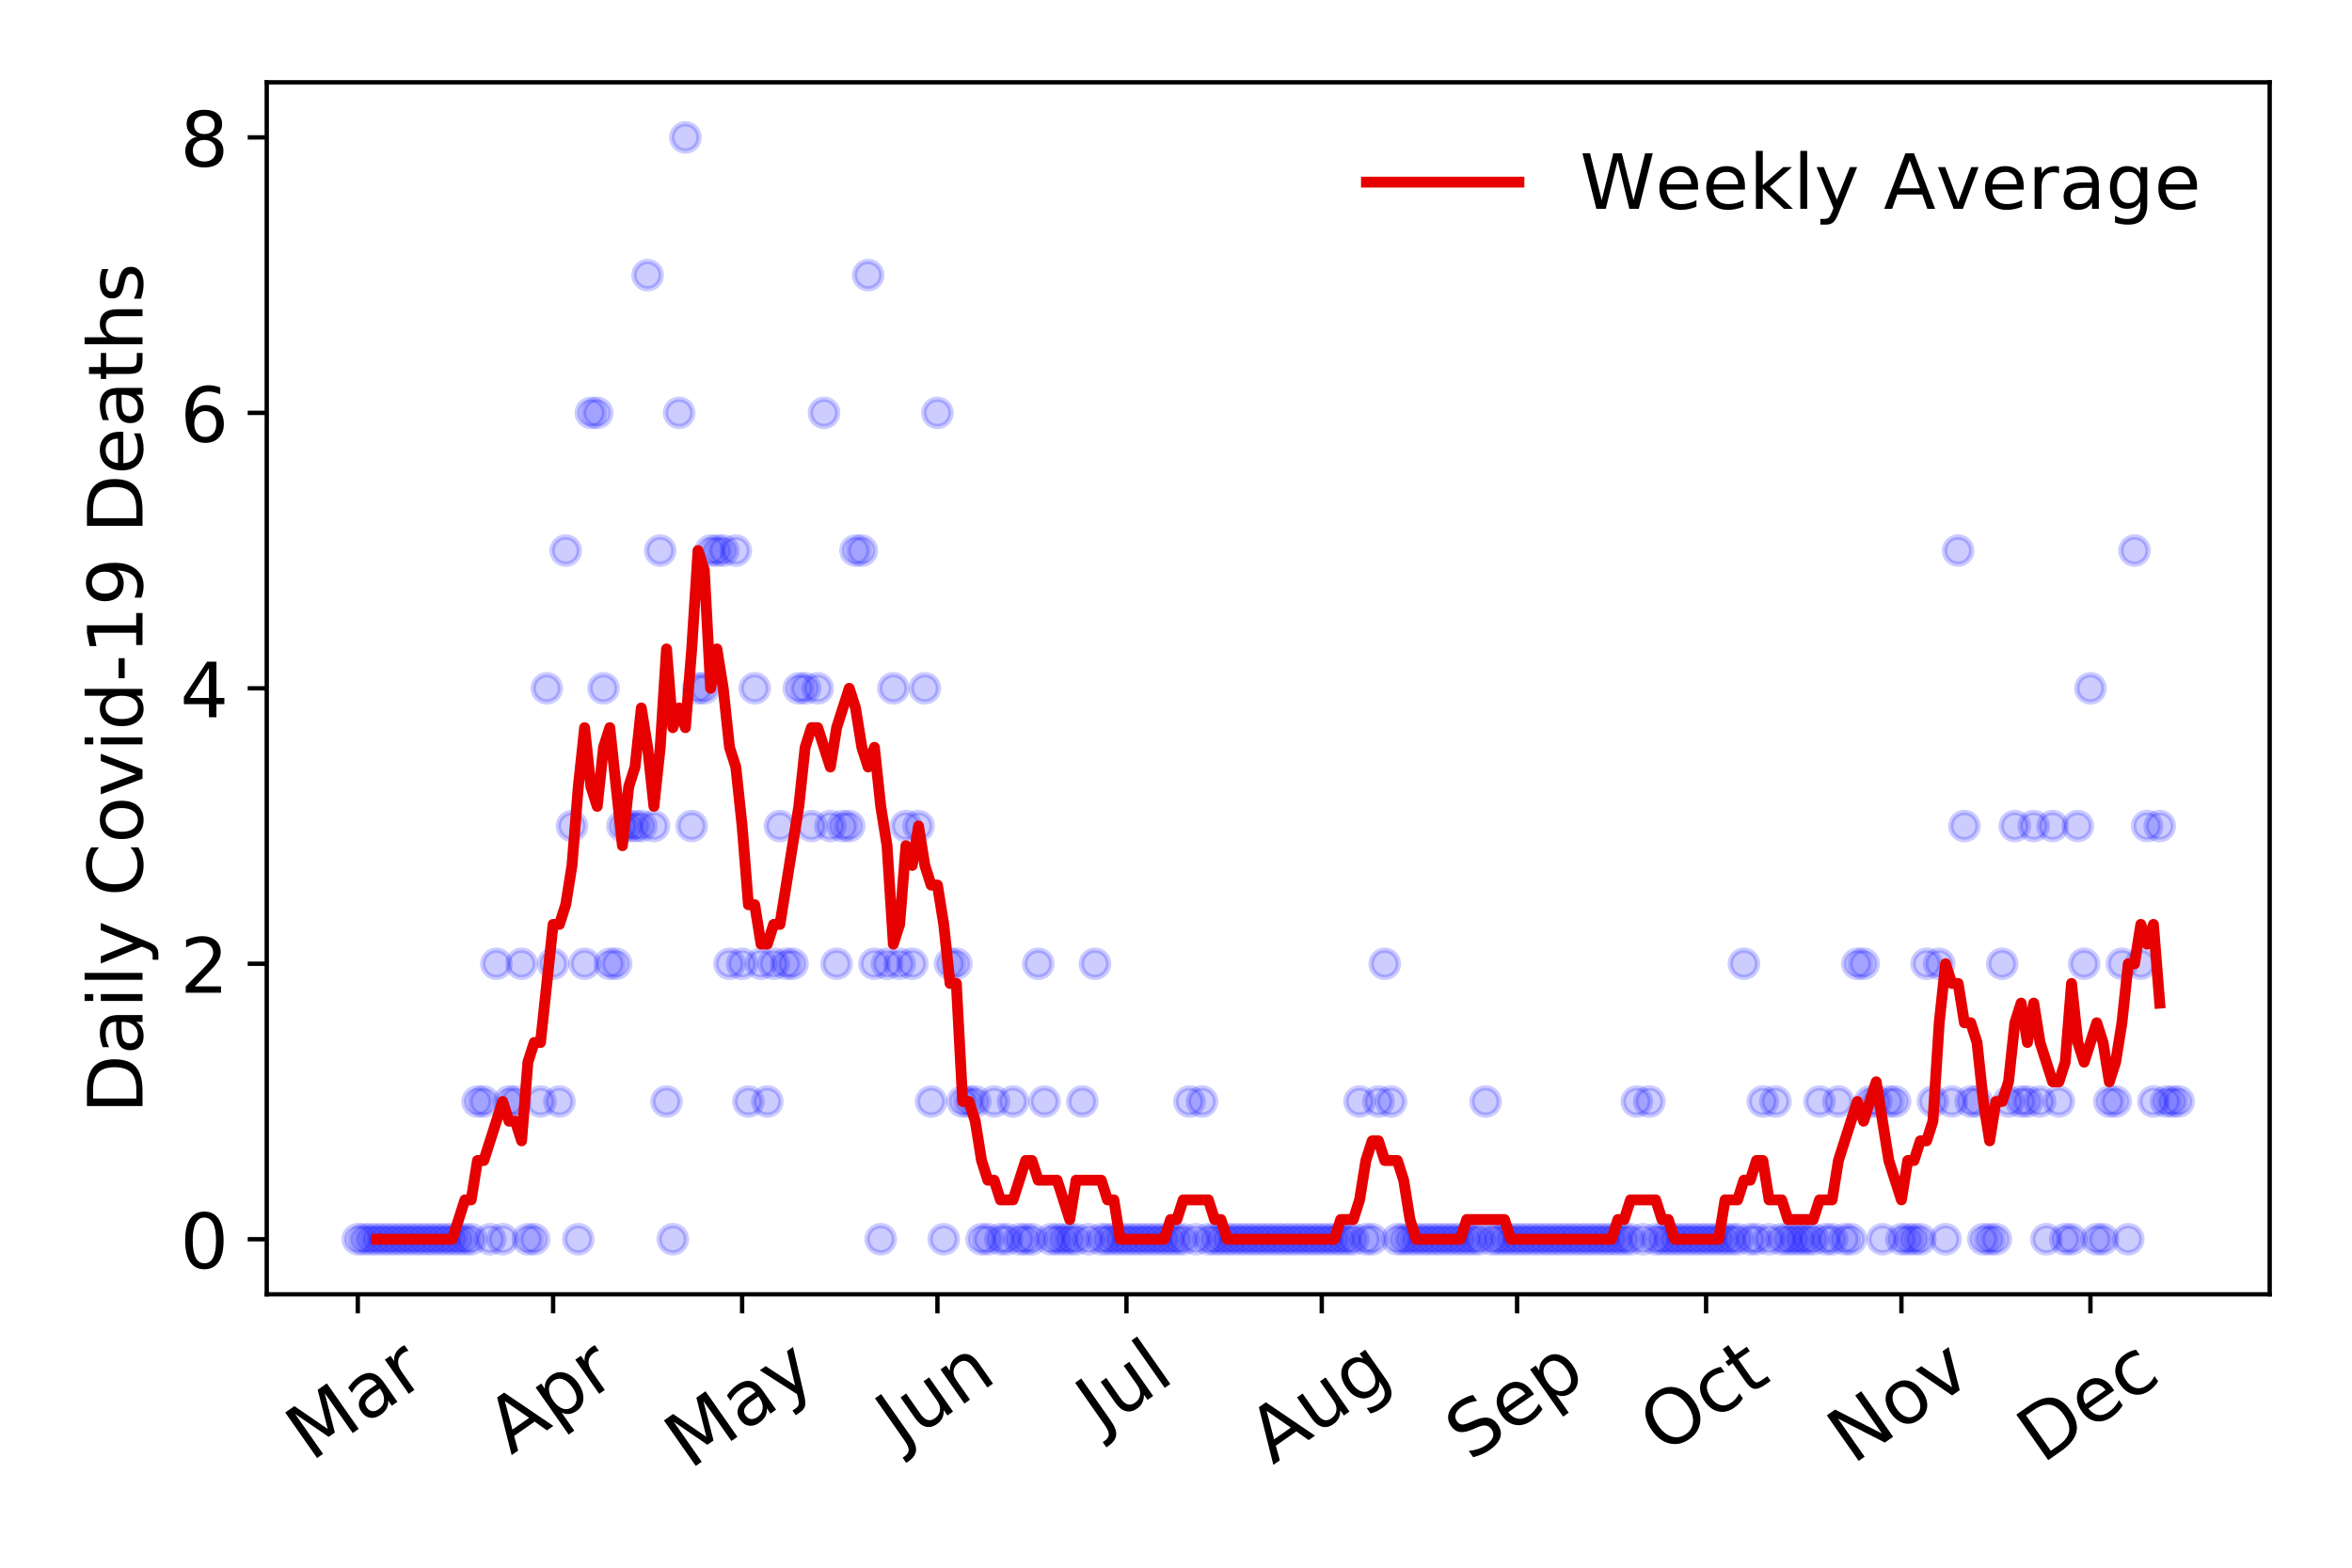 <?xml version="1.0" encoding="utf-8" standalone="no"?>
<!DOCTYPE svg PUBLIC "-//W3C//DTD SVG 1.1//EN"
  "http://www.w3.org/Graphics/SVG/1.1/DTD/svg11.dtd">
<!-- Created with matplotlib (https://matplotlib.org/) -->
<svg height="288pt" version="1.1" viewBox="0 0 432 288" width="432pt" xmlns="http://www.w3.org/2000/svg" xmlns:xlink="http://www.w3.org/1999/xlink">
 <defs>
  <style type="text/css">
*{stroke-linecap:butt;stroke-linejoin:round;}
  </style>
 </defs>
 <g id="figure_1">
  <g id="patch_1">
   <path d="M 0 288 
L 432 288 
L 432 0 
L 0 0 
z
" style="fill:#ffffff;"/>
  </g>
  <g id="axes_1">
   <g id="patch_2">
    <path d="M 48.995 237.778 
L 416.88 237.778 
L 416.88 15.12 
L 48.995 15.12 
z
" style="fill:#ffffff;"/>
   </g>
   <g id="matplotlib.axis_1">
    <g id="xtick_1">
     <g id="line2d_1">
      <defs>
       <path d="M 0 0 
L 0 3.5 
" id="me619e4e6a9" style="stroke:#000000;stroke-width:0.8;"/>
      </defs>
      <g>
       <use style="stroke:#000000;stroke-width:0.8;" x="65.717" xlink:href="#me619e4e6a9" y="237.778"/>
      </g>
     </g>
     <g id="text_1">
      <!-- Mar -->
      <defs>
       <path d="M 9.812 72.906 
L 24.516 72.906 
L 43.109 23.297 
L 61.812 72.906 
L 76.516 72.906 
L 76.516 0 
L 66.891 0 
L 66.891 64.016 
L 48.094 14.016 
L 38.188 14.016 
L 19.391 64.016 
L 19.391 0 
L 9.812 0 
z
" id="DejaVuSans-77"/>
       <path d="M 34.281 27.484 
Q 23.391 27.484 19.188 25 
Q 14.984 22.516 14.984 16.5 
Q 14.984 11.719 18.141 8.906 
Q 21.297 6.109 26.703 6.109 
Q 34.188 6.109 38.703 11.406 
Q 43.219 16.703 43.219 25.484 
L 43.219 27.484 
z
M 52.203 31.203 
L 52.203 0 
L 43.219 0 
L 43.219 8.297 
Q 40.141 3.328 35.547 0.953 
Q 30.953 -1.422 24.312 -1.422 
Q 15.922 -1.422 10.953 3.297 
Q 6 8.016 6 15.922 
Q 6 25.141 12.172 29.828 
Q 18.359 34.516 30.609 34.516 
L 43.219 34.516 
L 43.219 35.406 
Q 43.219 41.609 39.141 45 
Q 35.062 48.391 27.688 48.391 
Q 23 48.391 18.547 47.266 
Q 14.109 46.141 10.016 43.891 
L 10.016 52.203 
Q 14.938 54.109 19.578 55.047 
Q 24.219 56 28.609 56 
Q 40.484 56 46.344 49.844 
Q 52.203 43.703 52.203 31.203 
z
" id="DejaVuSans-97"/>
       <path d="M 41.109 46.297 
Q 39.594 47.172 37.812 47.578 
Q 36.031 48 33.891 48 
Q 26.266 48 22.188 43.047 
Q 18.109 38.094 18.109 28.812 
L 18.109 0 
L 9.078 0 
L 9.078 54.688 
L 18.109 54.688 
L 18.109 46.188 
Q 20.953 51.172 25.484 53.578 
Q 30.031 56 36.531 56 
Q 37.453 56 38.578 55.875 
Q 39.703 55.766 41.062 55.516 
z
" id="DejaVuSans-114"/>
      </defs>
      <g transform="translate(57.114 268.643)rotate(-35)scale(0.14 -0.14)">
       <use xlink:href="#DejaVuSans-77"/>
       <use x="86.279" xlink:href="#DejaVuSans-97"/>
       <use x="147.559" xlink:href="#DejaVuSans-114"/>
      </g>
     </g>
    </g>
    <g id="xtick_2">
     <g id="line2d_2">
      <g>
       <use style="stroke:#000000;stroke-width:0.8;" x="101.591" xlink:href="#me619e4e6a9" y="237.778"/>
      </g>
     </g>
     <g id="text_2">
      <!-- Apr -->
      <defs>
       <path d="M 34.188 63.188 
L 20.797 26.906 
L 47.609 26.906 
z
M 28.609 72.906 
L 39.797 72.906 
L 67.578 0 
L 57.328 0 
L 50.688 18.703 
L 17.828 18.703 
L 11.188 0 
L 0.781 0 
z
" id="DejaVuSans-65"/>
       <path d="M 18.109 8.203 
L 18.109 -20.797 
L 9.078 -20.797 
L 9.078 54.688 
L 18.109 54.688 
L 18.109 46.391 
Q 20.953 51.266 25.266 53.625 
Q 29.594 56 35.594 56 
Q 45.562 56 51.781 48.094 
Q 58.016 40.188 58.016 27.297 
Q 58.016 14.406 51.781 6.484 
Q 45.562 -1.422 35.594 -1.422 
Q 29.594 -1.422 25.266 0.953 
Q 20.953 3.328 18.109 8.203 
z
M 48.688 27.297 
Q 48.688 37.203 44.609 42.844 
Q 40.531 48.484 33.406 48.484 
Q 26.266 48.484 22.188 42.844 
Q 18.109 37.203 18.109 27.297 
Q 18.109 17.391 22.188 11.75 
Q 26.266 6.109 33.406 6.109 
Q 40.531 6.109 44.609 11.75 
Q 48.688 17.391 48.688 27.297 
z
" id="DejaVuSans-112"/>
      </defs>
      <g transform="translate(93.887 267.384)rotate(-35)scale(0.14 -0.14)">
       <use xlink:href="#DejaVuSans-65"/>
       <use x="68.408" xlink:href="#DejaVuSans-112"/>
       <use x="131.885" xlink:href="#DejaVuSans-114"/>
      </g>
     </g>
    </g>
    <g id="xtick_3">
     <g id="line2d_3">
      <g>
       <use style="stroke:#000000;stroke-width:0.8;" x="136.308" xlink:href="#me619e4e6a9" y="237.778"/>
      </g>
     </g>
     <g id="text_3">
      <!-- May -->
      <defs>
       <path d="M 32.172 -5.078 
Q 28.375 -14.844 24.75 -17.812 
Q 21.141 -20.797 15.094 -20.797 
L 7.906 -20.797 
L 7.906 -13.281 
L 13.188 -13.281 
Q 16.891 -13.281 18.938 -11.516 
Q 21 -9.766 23.484 -3.219 
L 25.094 0.875 
L 2.984 54.688 
L 12.5 54.688 
L 29.594 11.922 
L 46.688 54.688 
L 56.203 54.688 
z
" id="DejaVuSans-121"/>
      </defs>
      <g transform="translate(126.669 270.094)rotate(-35)scale(0.14 -0.14)">
       <use xlink:href="#DejaVuSans-77"/>
       <use x="86.279" xlink:href="#DejaVuSans-97"/>
       <use x="147.559" xlink:href="#DejaVuSans-121"/>
      </g>
     </g>
    </g>
    <g id="xtick_4">
     <g id="line2d_4">
      <g>
       <use style="stroke:#000000;stroke-width:0.8;" x="172.183" xlink:href="#me619e4e6a9" y="237.778"/>
      </g>
     </g>
     <g id="text_4">
      <!-- Jun -->
      <defs>
       <path d="M 9.812 72.906 
L 19.672 72.906 
L 19.672 5.078 
Q 19.672 -8.109 14.672 -14.062 
Q 9.672 -20.016 -1.422 -20.016 
L -5.172 -20.016 
L -5.172 -11.719 
L -2.094 -11.719 
Q 4.438 -11.719 7.125 -8.047 
Q 9.812 -4.391 9.812 5.078 
z
" id="DejaVuSans-74"/>
       <path d="M 8.5 21.578 
L 8.5 54.688 
L 17.484 54.688 
L 17.484 21.922 
Q 17.484 14.156 20.5 10.266 
Q 23.531 6.391 29.594 6.391 
Q 36.859 6.391 41.078 11.031 
Q 45.312 15.672 45.312 23.688 
L 45.312 54.688 
L 54.297 54.688 
L 54.297 0 
L 45.312 0 
L 45.312 8.406 
Q 42.047 3.422 37.719 1 
Q 33.406 -1.422 27.688 -1.422 
Q 18.266 -1.422 13.375 4.438 
Q 8.5 10.297 8.5 21.578 
z
M 31.109 56 
z
" id="DejaVuSans-117"/>
       <path d="M 54.891 33.016 
L 54.891 0 
L 45.906 0 
L 45.906 32.719 
Q 45.906 40.484 42.875 44.328 
Q 39.844 48.188 33.797 48.188 
Q 26.516 48.188 22.312 43.547 
Q 18.109 38.922 18.109 30.906 
L 18.109 0 
L 9.078 0 
L 9.078 54.688 
L 18.109 54.688 
L 18.109 46.188 
Q 21.344 51.125 25.703 53.562 
Q 30.078 56 35.797 56 
Q 45.219 56 50.047 50.172 
Q 54.891 44.344 54.891 33.016 
z
" id="DejaVuSans-110"/>
      </defs>
      <g transform="translate(165.439 266.039)rotate(-35)scale(0.14 -0.14)">
       <use xlink:href="#DejaVuSans-74"/>
       <use x="29.492" xlink:href="#DejaVuSans-117"/>
       <use x="92.871" xlink:href="#DejaVuSans-110"/>
      </g>
     </g>
    </g>
    <g id="xtick_5">
     <g id="line2d_5">
      <g>
       <use style="stroke:#000000;stroke-width:0.8;" x="206.9" xlink:href="#me619e4e6a9" y="237.778"/>
      </g>
     </g>
     <g id="text_5">
      <!-- Jul -->
      <defs>
       <path d="M 9.422 75.984 
L 18.406 75.984 
L 18.406 0 
L 9.422 0 
z
" id="DejaVuSans-108"/>
      </defs>
      <g transform="translate(202.197 263.181)rotate(-35)scale(0.14 -0.14)">
       <use xlink:href="#DejaVuSans-74"/>
       <use x="29.492" xlink:href="#DejaVuSans-117"/>
       <use x="92.871" xlink:href="#DejaVuSans-108"/>
      </g>
     </g>
    </g>
    <g id="xtick_6">
     <g id="line2d_6">
      <g>
       <use style="stroke:#000000;stroke-width:0.8;" x="242.774" xlink:href="#me619e4e6a9" y="237.778"/>
      </g>
     </g>
     <g id="text_6">
      <!-- Aug -->
      <defs>
       <path d="M 45.406 27.984 
Q 45.406 37.75 41.375 43.109 
Q 37.359 48.484 30.078 48.484 
Q 22.859 48.484 18.828 43.109 
Q 14.797 37.75 14.797 27.984 
Q 14.797 18.266 18.828 12.891 
Q 22.859 7.516 30.078 7.516 
Q 37.359 7.516 41.375 12.891 
Q 45.406 18.266 45.406 27.984 
z
M 54.391 6.781 
Q 54.391 -7.172 48.188 -13.984 
Q 42 -20.797 29.203 -20.797 
Q 24.469 -20.797 20.266 -20.094 
Q 16.062 -19.391 12.109 -17.922 
L 12.109 -9.188 
Q 16.062 -11.328 19.922 -12.344 
Q 23.781 -13.375 27.781 -13.375 
Q 36.625 -13.375 41.016 -8.766 
Q 45.406 -4.156 45.406 5.172 
L 45.406 9.625 
Q 42.625 4.781 38.281 2.391 
Q 33.938 0 27.875 0 
Q 17.828 0 11.672 7.656 
Q 5.516 15.328 5.516 27.984 
Q 5.516 40.672 11.672 48.328 
Q 17.828 56 27.875 56 
Q 33.938 56 38.281 53.609 
Q 42.625 51.219 45.406 46.391 
L 45.406 54.688 
L 54.391 54.688 
z
" id="DejaVuSans-103"/>
      </defs>
      <g transform="translate(233.793 269.172)rotate(-35)scale(0.14 -0.14)">
       <use xlink:href="#DejaVuSans-65"/>
       <use x="68.408" xlink:href="#DejaVuSans-117"/>
       <use x="131.787" xlink:href="#DejaVuSans-103"/>
      </g>
     </g>
    </g>
    <g id="xtick_7">
     <g id="line2d_7">
      <g>
       <use style="stroke:#000000;stroke-width:0.8;" x="278.648" xlink:href="#me619e4e6a9" y="237.778"/>
      </g>
     </g>
     <g id="text_7">
      <!-- Sep -->
      <defs>
       <path d="M 53.516 70.516 
L 53.516 60.891 
Q 47.906 63.578 42.922 64.891 
Q 37.938 66.219 33.297 66.219 
Q 25.25 66.219 20.875 63.094 
Q 16.5 59.969 16.5 54.203 
Q 16.5 49.359 19.406 46.891 
Q 22.312 44.438 30.422 42.922 
L 36.375 41.703 
Q 47.406 39.594 52.656 34.297 
Q 57.906 29 57.906 20.125 
Q 57.906 9.516 50.797 4.047 
Q 43.703 -1.422 29.984 -1.422 
Q 24.812 -1.422 18.969 -0.25 
Q 13.141 0.922 6.891 3.219 
L 6.891 13.375 
Q 12.891 10.016 18.656 8.297 
Q 24.422 6.594 29.984 6.594 
Q 38.422 6.594 43.016 9.906 
Q 47.609 13.234 47.609 19.391 
Q 47.609 24.75 44.312 27.781 
Q 41.016 30.812 33.5 32.328 
L 27.484 33.5 
Q 16.453 35.688 11.516 40.375 
Q 6.594 45.062 6.594 53.422 
Q 6.594 63.094 13.406 68.656 
Q 20.219 74.219 32.172 74.219 
Q 37.312 74.219 42.625 73.281 
Q 47.953 72.359 53.516 70.516 
z
" id="DejaVuSans-83"/>
       <path d="M 56.203 29.594 
L 56.203 25.203 
L 14.891 25.203 
Q 15.484 15.922 20.484 11.062 
Q 25.484 6.203 34.422 6.203 
Q 39.594 6.203 44.453 7.469 
Q 49.312 8.734 54.109 11.281 
L 54.109 2.781 
Q 49.266 0.734 44.188 -0.344 
Q 39.109 -1.422 33.891 -1.422 
Q 20.797 -1.422 13.156 6.188 
Q 5.516 13.812 5.516 26.812 
Q 5.516 40.234 12.766 48.109 
Q 20.016 56 32.328 56 
Q 43.359 56 49.781 48.891 
Q 56.203 41.797 56.203 29.594 
z
M 47.219 32.234 
Q 47.125 39.594 43.094 43.984 
Q 39.062 48.391 32.422 48.391 
Q 24.906 48.391 20.391 44.141 
Q 15.875 39.891 15.188 32.172 
z
" id="DejaVuSans-101"/>
      </defs>
      <g transform="translate(270.055 268.629)rotate(-35)scale(0.14 -0.14)">
       <use xlink:href="#DejaVuSans-83"/>
       <use x="63.477" xlink:href="#DejaVuSans-101"/>
       <use x="125" xlink:href="#DejaVuSans-112"/>
      </g>
     </g>
    </g>
    <g id="xtick_8">
     <g id="line2d_8">
      <g>
       <use style="stroke:#000000;stroke-width:0.8;" x="313.365" xlink:href="#me619e4e6a9" y="237.778"/>
      </g>
     </g>
     <g id="text_8">
      <!-- Oct -->
      <defs>
       <path d="M 39.406 66.219 
Q 28.656 66.219 22.328 58.203 
Q 16.016 50.203 16.016 36.375 
Q 16.016 22.609 22.328 14.594 
Q 28.656 6.594 39.406 6.594 
Q 50.141 6.594 56.422 14.594 
Q 62.703 22.609 62.703 36.375 
Q 62.703 50.203 56.422 58.203 
Q 50.141 66.219 39.406 66.219 
z
M 39.406 74.219 
Q 54.734 74.219 63.906 63.938 
Q 73.094 53.656 73.094 36.375 
Q 73.094 19.141 63.906 8.859 
Q 54.734 -1.422 39.406 -1.422 
Q 24.031 -1.422 14.812 8.828 
Q 5.609 19.094 5.609 36.375 
Q 5.609 53.656 14.812 63.938 
Q 24.031 74.219 39.406 74.219 
z
" id="DejaVuSans-79"/>
       <path d="M 48.781 52.594 
L 48.781 44.188 
Q 44.969 46.297 41.141 47.344 
Q 37.312 48.391 33.406 48.391 
Q 24.656 48.391 19.812 42.844 
Q 14.984 37.312 14.984 27.297 
Q 14.984 17.281 19.812 11.734 
Q 24.656 6.203 33.406 6.203 
Q 37.312 6.203 41.141 7.25 
Q 44.969 8.297 48.781 10.406 
L 48.781 2.094 
Q 45.016 0.344 40.984 -0.531 
Q 36.969 -1.422 32.422 -1.422 
Q 20.062 -1.422 12.781 6.344 
Q 5.516 14.109 5.516 27.297 
Q 5.516 40.672 12.859 48.328 
Q 20.219 56 33.016 56 
Q 37.156 56 41.109 55.141 
Q 45.062 54.297 48.781 52.594 
z
" id="DejaVuSans-99"/>
       <path d="M 18.312 70.219 
L 18.312 54.688 
L 36.812 54.688 
L 36.812 47.703 
L 18.312 47.703 
L 18.312 18.016 
Q 18.312 11.328 20.141 9.422 
Q 21.969 7.516 27.594 7.516 
L 36.812 7.516 
L 36.812 0 
L 27.594 0 
Q 17.188 0 13.234 3.875 
Q 9.281 7.766 9.281 18.016 
L 9.281 47.703 
L 2.688 47.703 
L 2.688 54.688 
L 9.281 54.688 
L 9.281 70.219 
z
" id="DejaVuSans-116"/>
      </defs>
      <g transform="translate(305.667 267.377)rotate(-35)scale(0.14 -0.14)">
       <use xlink:href="#DejaVuSans-79"/>
       <use x="78.711" xlink:href="#DejaVuSans-99"/>
       <use x="133.691" xlink:href="#DejaVuSans-116"/>
      </g>
     </g>
    </g>
    <g id="xtick_9">
     <g id="line2d_9">
      <g>
       <use style="stroke:#000000;stroke-width:0.8;" x="349.24" xlink:href="#me619e4e6a9" y="237.778"/>
      </g>
     </g>
     <g id="text_9">
      <!-- Nov -->
      <defs>
       <path d="M 9.812 72.906 
L 23.094 72.906 
L 55.422 11.922 
L 55.422 72.906 
L 64.984 72.906 
L 64.984 0 
L 51.703 0 
L 19.391 60.984 
L 19.391 0 
L 9.812 0 
z
" id="DejaVuSans-78"/>
       <path d="M 30.609 48.391 
Q 23.391 48.391 19.188 42.75 
Q 14.984 37.109 14.984 27.297 
Q 14.984 17.484 19.156 11.844 
Q 23.344 6.203 30.609 6.203 
Q 37.797 6.203 41.984 11.859 
Q 46.188 17.531 46.188 27.297 
Q 46.188 37.016 41.984 42.703 
Q 37.797 48.391 30.609 48.391 
z
M 30.609 56 
Q 42.328 56 49.016 48.375 
Q 55.719 40.766 55.719 27.297 
Q 55.719 13.875 49.016 6.219 
Q 42.328 -1.422 30.609 -1.422 
Q 18.844 -1.422 12.172 6.219 
Q 5.516 13.875 5.516 27.297 
Q 5.516 40.766 12.172 48.375 
Q 18.844 56 30.609 56 
z
" id="DejaVuSans-111"/>
       <path d="M 2.984 54.688 
L 12.5 54.688 
L 29.594 8.797 
L 46.688 54.688 
L 56.203 54.688 
L 35.688 0 
L 23.484 0 
z
" id="DejaVuSans-118"/>
      </defs>
      <g transform="translate(340.263 269.166)rotate(-35)scale(0.14 -0.14)">
       <use xlink:href="#DejaVuSans-78"/>
       <use x="74.805" xlink:href="#DejaVuSans-111"/>
       <use x="135.986" xlink:href="#DejaVuSans-118"/>
      </g>
     </g>
    </g>
    <g id="xtick_10">
     <g id="line2d_10">
      <g>
       <use style="stroke:#000000;stroke-width:0.8;" x="383.957" xlink:href="#me619e4e6a9" y="237.778"/>
      </g>
     </g>
     <g id="text_10">
      <!-- Dec -->
      <defs>
       <path d="M 19.672 64.797 
L 19.672 8.109 
L 31.594 8.109 
Q 46.688 8.109 53.688 14.938 
Q 60.688 21.781 60.688 36.531 
Q 60.688 51.172 53.688 57.984 
Q 46.688 64.797 31.594 64.797 
z
M 9.812 72.906 
L 30.078 72.906 
Q 51.266 72.906 61.172 64.094 
Q 71.094 55.281 71.094 36.531 
Q 71.094 17.672 61.125 8.828 
Q 51.172 0 30.078 0 
L 9.812 0 
z
" id="DejaVuSans-68"/>
      </defs>
      <g transform="translate(375.076 269.032)rotate(-35)scale(0.14 -0.14)">
       <use xlink:href="#DejaVuSans-68"/>
       <use x="77.002" xlink:href="#DejaVuSans-101"/>
       <use x="138.525" xlink:href="#DejaVuSans-99"/>
      </g>
     </g>
    </g>
   </g>
   <g id="matplotlib.axis_2">
    <g id="ytick_1">
     <g id="line2d_11">
      <defs>
       <path d="M 0 0 
L -3.5 0 
" id="m295104a6ba" style="stroke:#000000;stroke-width:0.8;"/>
      </defs>
      <g>
       <use style="stroke:#000000;stroke-width:0.8;" x="48.995" xlink:href="#m295104a6ba" y="227.657"/>
      </g>
     </g>
     <g id="text_11">
      <!-- 0 -->
      <defs>
       <path d="M 31.781 66.406 
Q 24.172 66.406 20.328 58.906 
Q 16.5 51.422 16.5 36.375 
Q 16.5 21.391 20.328 13.891 
Q 24.172 6.391 31.781 6.391 
Q 39.453 6.391 43.281 13.891 
Q 47.125 21.391 47.125 36.375 
Q 47.125 51.422 43.281 58.906 
Q 39.453 66.406 31.781 66.406 
z
M 31.781 74.219 
Q 44.047 74.219 50.516 64.516 
Q 56.984 54.828 56.984 36.375 
Q 56.984 17.969 50.516 8.266 
Q 44.047 -1.422 31.781 -1.422 
Q 19.531 -1.422 13.062 8.266 
Q 6.594 17.969 6.594 36.375 
Q 6.594 54.828 13.062 64.516 
Q 19.531 74.219 31.781 74.219 
z
" id="DejaVuSans-48"/>
      </defs>
      <g transform="translate(33.087 232.976)scale(0.14 -0.14)">
       <use xlink:href="#DejaVuSans-48"/>
      </g>
     </g>
    </g>
    <g id="ytick_2">
     <g id="line2d_12">
      <g>
       <use style="stroke:#000000;stroke-width:0.8;" x="48.995" xlink:href="#m295104a6ba" y="177.053"/>
      </g>
     </g>
     <g id="text_12">
      <!-- 2 -->
      <defs>
       <path d="M 19.188 8.297 
L 53.609 8.297 
L 53.609 0 
L 7.328 0 
L 7.328 8.297 
Q 12.938 14.109 22.625 23.891 
Q 32.328 33.688 34.812 36.531 
Q 39.547 41.844 41.422 45.531 
Q 43.312 49.219 43.312 52.781 
Q 43.312 58.594 39.234 62.25 
Q 35.156 65.922 28.609 65.922 
Q 23.969 65.922 18.812 64.312 
Q 13.672 62.703 7.812 59.422 
L 7.812 69.391 
Q 13.766 71.781 18.938 73 
Q 24.125 74.219 28.422 74.219 
Q 39.75 74.219 46.484 68.547 
Q 53.219 62.891 53.219 53.422 
Q 53.219 48.922 51.531 44.891 
Q 49.859 40.875 45.406 35.406 
Q 44.188 33.984 37.641 27.219 
Q 31.109 20.453 19.188 8.297 
z
" id="DejaVuSans-50"/>
      </defs>
      <g transform="translate(33.087 182.372)scale(0.14 -0.14)">
       <use xlink:href="#DejaVuSans-50"/>
      </g>
     </g>
    </g>
    <g id="ytick_3">
     <g id="line2d_13">
      <g>
       <use style="stroke:#000000;stroke-width:0.8;" x="48.995" xlink:href="#m295104a6ba" y="126.449"/>
      </g>
     </g>
     <g id="text_13">
      <!-- 4 -->
      <defs>
       <path d="M 37.797 64.312 
L 12.891 25.391 
L 37.797 25.391 
z
M 35.203 72.906 
L 47.609 72.906 
L 47.609 25.391 
L 58.016 25.391 
L 58.016 17.188 
L 47.609 17.188 
L 47.609 0 
L 37.797 0 
L 37.797 17.188 
L 4.891 17.188 
L 4.891 26.703 
z
" id="DejaVuSans-52"/>
      </defs>
      <g transform="translate(33.087 131.768)scale(0.14 -0.14)">
       <use xlink:href="#DejaVuSans-52"/>
      </g>
     </g>
    </g>
    <g id="ytick_4">
     <g id="line2d_14">
      <g>
       <use style="stroke:#000000;stroke-width:0.8;" x="48.995" xlink:href="#m295104a6ba" y="75.845"/>
      </g>
     </g>
     <g id="text_14">
      <!-- 6 -->
      <defs>
       <path d="M 33.016 40.375 
Q 26.375 40.375 22.484 35.828 
Q 18.609 31.297 18.609 23.391 
Q 18.609 15.531 22.484 10.953 
Q 26.375 6.391 33.016 6.391 
Q 39.656 6.391 43.531 10.953 
Q 47.406 15.531 47.406 23.391 
Q 47.406 31.297 43.531 35.828 
Q 39.656 40.375 33.016 40.375 
z
M 52.594 71.297 
L 52.594 62.312 
Q 48.875 64.062 45.094 64.984 
Q 41.312 65.922 37.594 65.922 
Q 27.828 65.922 22.672 59.328 
Q 17.531 52.734 16.797 39.406 
Q 19.672 43.656 24.016 45.922 
Q 28.375 48.188 33.594 48.188 
Q 44.578 48.188 50.953 41.516 
Q 57.328 34.859 57.328 23.391 
Q 57.328 12.156 50.688 5.359 
Q 44.047 -1.422 33.016 -1.422 
Q 20.359 -1.422 13.672 8.266 
Q 6.984 17.969 6.984 36.375 
Q 6.984 53.656 15.188 63.938 
Q 23.391 74.219 37.203 74.219 
Q 40.922 74.219 44.703 73.484 
Q 48.484 72.75 52.594 71.297 
z
" id="DejaVuSans-54"/>
      </defs>
      <g transform="translate(33.087 81.164)scale(0.14 -0.14)">
       <use xlink:href="#DejaVuSans-54"/>
      </g>
     </g>
    </g>
    <g id="ytick_5">
     <g id="line2d_15">
      <g>
       <use style="stroke:#000000;stroke-width:0.8;" x="48.995" xlink:href="#m295104a6ba" y="25.241"/>
      </g>
     </g>
     <g id="text_15">
      <!-- 8 -->
      <defs>
       <path d="M 31.781 34.625 
Q 24.75 34.625 20.719 30.859 
Q 16.703 27.094 16.703 20.516 
Q 16.703 13.922 20.719 10.156 
Q 24.75 6.391 31.781 6.391 
Q 38.812 6.391 42.859 10.172 
Q 46.922 13.969 46.922 20.516 
Q 46.922 27.094 42.891 30.859 
Q 38.875 34.625 31.781 34.625 
z
M 21.922 38.812 
Q 15.578 40.375 12.031 44.719 
Q 8.5 49.078 8.5 55.328 
Q 8.5 64.062 14.719 69.141 
Q 20.953 74.219 31.781 74.219 
Q 42.672 74.219 48.875 69.141 
Q 55.078 64.062 55.078 55.328 
Q 55.078 49.078 51.531 44.719 
Q 48 40.375 41.703 38.812 
Q 48.828 37.156 52.797 32.312 
Q 56.781 27.484 56.781 20.516 
Q 56.781 9.906 50.312 4.234 
Q 43.844 -1.422 31.781 -1.422 
Q 19.734 -1.422 13.25 4.234 
Q 6.781 9.906 6.781 20.516 
Q 6.781 27.484 10.781 32.312 
Q 14.797 37.156 21.922 38.812 
z
M 18.312 54.391 
Q 18.312 48.734 21.844 45.562 
Q 25.391 42.391 31.781 42.391 
Q 38.141 42.391 41.719 45.562 
Q 45.312 48.734 45.312 54.391 
Q 45.312 60.062 41.719 63.234 
Q 38.141 66.406 31.781 66.406 
Q 25.391 66.406 21.844 63.234 
Q 18.312 60.062 18.312 54.391 
z
" id="DejaVuSans-56"/>
      </defs>
      <g transform="translate(33.087 30.56)scale(0.14 -0.14)">
       <use xlink:href="#DejaVuSans-56"/>
      </g>
     </g>
    </g>
    <g id="text_16">
     <!-- Daily Covid-19 Deaths -->
     <defs>
      <path d="M 9.422 54.688 
L 18.406 54.688 
L 18.406 0 
L 9.422 0 
z
M 9.422 75.984 
L 18.406 75.984 
L 18.406 64.594 
L 9.422 64.594 
z
" id="DejaVuSans-105"/>
      <path id="DejaVuSans-32"/>
      <path d="M 64.406 67.281 
L 64.406 56.891 
Q 59.422 61.531 53.781 63.812 
Q 48.141 66.109 41.797 66.109 
Q 29.297 66.109 22.656 58.469 
Q 16.016 50.828 16.016 36.375 
Q 16.016 21.969 22.656 14.328 
Q 29.297 6.688 41.797 6.688 
Q 48.141 6.688 53.781 8.984 
Q 59.422 11.281 64.406 15.922 
L 64.406 5.609 
Q 59.234 2.094 53.438 0.328 
Q 47.656 -1.422 41.219 -1.422 
Q 24.656 -1.422 15.125 8.703 
Q 5.609 18.844 5.609 36.375 
Q 5.609 53.953 15.125 64.078 
Q 24.656 74.219 41.219 74.219 
Q 47.75 74.219 53.531 72.484 
Q 59.328 70.75 64.406 67.281 
z
" id="DejaVuSans-67"/>
      <path d="M 45.406 46.391 
L 45.406 75.984 
L 54.391 75.984 
L 54.391 0 
L 45.406 0 
L 45.406 8.203 
Q 42.578 3.328 38.25 0.953 
Q 33.938 -1.422 27.875 -1.422 
Q 17.969 -1.422 11.734 6.484 
Q 5.516 14.406 5.516 27.297 
Q 5.516 40.188 11.734 48.094 
Q 17.969 56 27.875 56 
Q 33.938 56 38.25 53.625 
Q 42.578 51.266 45.406 46.391 
z
M 14.797 27.297 
Q 14.797 17.391 18.875 11.75 
Q 22.953 6.109 30.078 6.109 
Q 37.203 6.109 41.297 11.75 
Q 45.406 17.391 45.406 27.297 
Q 45.406 37.203 41.297 42.844 
Q 37.203 48.484 30.078 48.484 
Q 22.953 48.484 18.875 42.844 
Q 14.797 37.203 14.797 27.297 
z
" id="DejaVuSans-100"/>
      <path d="M 4.891 31.391 
L 31.203 31.391 
L 31.203 23.391 
L 4.891 23.391 
z
" id="DejaVuSans-45"/>
      <path d="M 12.406 8.297 
L 28.516 8.297 
L 28.516 63.922 
L 10.984 60.406 
L 10.984 69.391 
L 28.422 72.906 
L 38.281 72.906 
L 38.281 8.297 
L 54.391 8.297 
L 54.391 0 
L 12.406 0 
z
" id="DejaVuSans-49"/>
      <path d="M 10.984 1.516 
L 10.984 10.5 
Q 14.703 8.734 18.5 7.812 
Q 22.312 6.891 25.984 6.891 
Q 35.75 6.891 40.891 13.453 
Q 46.047 20.016 46.781 33.406 
Q 43.953 29.203 39.594 26.953 
Q 35.25 24.703 29.984 24.703 
Q 19.047 24.703 12.672 31.312 
Q 6.297 37.938 6.297 49.422 
Q 6.297 60.641 12.938 67.422 
Q 19.578 74.219 30.609 74.219 
Q 43.266 74.219 49.922 64.516 
Q 56.594 54.828 56.594 36.375 
Q 56.594 19.141 48.406 8.859 
Q 40.234 -1.422 26.422 -1.422 
Q 22.703 -1.422 18.891 -0.688 
Q 15.094 0.047 10.984 1.516 
z
M 30.609 32.422 
Q 37.25 32.422 41.125 36.953 
Q 45.016 41.5 45.016 49.422 
Q 45.016 57.281 41.125 61.844 
Q 37.25 66.406 30.609 66.406 
Q 23.969 66.406 20.094 61.844 
Q 16.219 57.281 16.219 49.422 
Q 16.219 41.5 20.094 36.953 
Q 23.969 32.422 30.609 32.422 
z
" id="DejaVuSans-57"/>
      <path d="M 54.891 33.016 
L 54.891 0 
L 45.906 0 
L 45.906 32.719 
Q 45.906 40.484 42.875 44.328 
Q 39.844 48.188 33.797 48.188 
Q 26.516 48.188 22.312 43.547 
Q 18.109 38.922 18.109 30.906 
L 18.109 0 
L 9.078 0 
L 9.078 75.984 
L 18.109 75.984 
L 18.109 46.188 
Q 21.344 51.125 25.703 53.562 
Q 30.078 56 35.797 56 
Q 45.219 56 50.047 50.172 
Q 54.891 44.344 54.891 33.016 
z
" id="DejaVuSans-104"/>
      <path d="M 44.281 53.078 
L 44.281 44.578 
Q 40.484 46.531 36.375 47.5 
Q 32.281 48.484 27.875 48.484 
Q 21.188 48.484 17.844 46.438 
Q 14.5 44.391 14.5 40.281 
Q 14.5 37.156 16.891 35.375 
Q 19.281 33.594 26.516 31.984 
L 29.594 31.297 
Q 39.156 29.25 43.188 25.516 
Q 47.219 21.781 47.219 15.094 
Q 47.219 7.469 41.188 3.016 
Q 35.156 -1.422 24.609 -1.422 
Q 20.219 -1.422 15.453 -0.562 
Q 10.688 0.297 5.422 2 
L 5.422 11.281 
Q 10.406 8.688 15.234 7.391 
Q 20.062 6.109 24.812 6.109 
Q 31.156 6.109 34.562 8.281 
Q 37.984 10.453 37.984 14.406 
Q 37.984 18.062 35.516 20.016 
Q 33.062 21.969 24.703 23.781 
L 21.578 24.516 
Q 13.234 26.266 9.516 29.906 
Q 5.812 33.547 5.812 39.891 
Q 5.812 47.609 11.281 51.797 
Q 16.75 56 26.812 56 
Q 31.781 56 36.172 55.266 
Q 40.578 54.547 44.281 53.078 
z
" id="DejaVuSans-115"/>
     </defs>
     <g transform="translate(26.176 204.56)rotate(-90)scale(0.14 -0.14)">
      <use xlink:href="#DejaVuSans-68"/>
      <use x="77.002" xlink:href="#DejaVuSans-97"/>
      <use x="138.281" xlink:href="#DejaVuSans-105"/>
      <use x="166.064" xlink:href="#DejaVuSans-108"/>
      <use x="193.848" xlink:href="#DejaVuSans-121"/>
      <use x="253.027" xlink:href="#DejaVuSans-32"/>
      <use x="284.814" xlink:href="#DejaVuSans-67"/>
      <use x="354.639" xlink:href="#DejaVuSans-111"/>
      <use x="415.82" xlink:href="#DejaVuSans-118"/>
      <use x="475" xlink:href="#DejaVuSans-105"/>
      <use x="502.783" xlink:href="#DejaVuSans-100"/>
      <use x="566.26" xlink:href="#DejaVuSans-45"/>
      <use x="602.344" xlink:href="#DejaVuSans-49"/>
      <use x="665.967" xlink:href="#DejaVuSans-57"/>
      <use x="729.59" xlink:href="#DejaVuSans-32"/>
      <use x="761.377" xlink:href="#DejaVuSans-68"/>
      <use x="838.379" xlink:href="#DejaVuSans-101"/>
      <use x="899.902" xlink:href="#DejaVuSans-97"/>
      <use x="961.182" xlink:href="#DejaVuSans-116"/>
      <use x="1000.391" xlink:href="#DejaVuSans-104"/>
      <use x="1063.77" xlink:href="#DejaVuSans-115"/>
     </g>
    </g>
   </g>
   <g id="line2d_16">
    <defs>
     <path d="M 0 2.5 
C 0.663 2.5 1.299 2.237 1.768 1.768 
C 2.237 1.299 2.5 0.663 2.5 0 
C 2.5 -0.663 2.237 -1.299 1.768 -1.768 
C 1.299 -2.237 0.663 -2.5 0 -2.5 
C -0.663 -2.5 -1.299 -2.237 -1.768 -1.768 
C -2.237 -1.299 -2.5 -0.663 -2.5 0 
C -2.5 0.663 -2.237 1.299 -1.768 1.768 
C -1.299 2.237 -0.663 2.5 0 2.5 
z
" id="mf8d0dad46b" style="stroke:#0000ff;stroke-opacity:0.2;"/>
    </defs>
    <g clip-path="url(#pac333280b6)">
     <use style="fill:#0000ff;fill-opacity:0.2;stroke:#0000ff;stroke-opacity:0.2;" x="65.717" xlink:href="#mf8d0dad46b" y="227.657"/>
     <use style="fill:#0000ff;fill-opacity:0.2;stroke:#0000ff;stroke-opacity:0.2;" x="66.874" xlink:href="#mf8d0dad46b" y="227.657"/>
     <use style="fill:#0000ff;fill-opacity:0.2;stroke:#0000ff;stroke-opacity:0.2;" x="68.032" xlink:href="#mf8d0dad46b" y="227.657"/>
     <use style="fill:#0000ff;fill-opacity:0.2;stroke:#0000ff;stroke-opacity:0.2;" x="69.189" xlink:href="#mf8d0dad46b" y="227.657"/>
     <use style="fill:#0000ff;fill-opacity:0.2;stroke:#0000ff;stroke-opacity:0.2;" x="70.346" xlink:href="#mf8d0dad46b" y="227.657"/>
     <use style="fill:#0000ff;fill-opacity:0.2;stroke:#0000ff;stroke-opacity:0.2;" x="71.503" xlink:href="#mf8d0dad46b" y="227.657"/>
     <use style="fill:#0000ff;fill-opacity:0.2;stroke:#0000ff;stroke-opacity:0.2;" x="72.66" xlink:href="#mf8d0dad46b" y="227.657"/>
     <use style="fill:#0000ff;fill-opacity:0.2;stroke:#0000ff;stroke-opacity:0.2;" x="73.818" xlink:href="#mf8d0dad46b" y="227.657"/>
     <use style="fill:#0000ff;fill-opacity:0.2;stroke:#0000ff;stroke-opacity:0.2;" x="74.975" xlink:href="#mf8d0dad46b" y="227.657"/>
     <use style="fill:#0000ff;fill-opacity:0.2;stroke:#0000ff;stroke-opacity:0.2;" x="76.132" xlink:href="#mf8d0dad46b" y="227.657"/>
     <use style="fill:#0000ff;fill-opacity:0.2;stroke:#0000ff;stroke-opacity:0.2;" x="77.289" xlink:href="#mf8d0dad46b" y="227.657"/>
     <use style="fill:#0000ff;fill-opacity:0.2;stroke:#0000ff;stroke-opacity:0.2;" x="78.447" xlink:href="#mf8d0dad46b" y="227.657"/>
     <use style="fill:#0000ff;fill-opacity:0.2;stroke:#0000ff;stroke-opacity:0.2;" x="79.604" xlink:href="#mf8d0dad46b" y="227.657"/>
     <use style="fill:#0000ff;fill-opacity:0.2;stroke:#0000ff;stroke-opacity:0.2;" x="80.761" xlink:href="#mf8d0dad46b" y="227.657"/>
     <use style="fill:#0000ff;fill-opacity:0.2;stroke:#0000ff;stroke-opacity:0.2;" x="81.918" xlink:href="#mf8d0dad46b" y="227.657"/>
     <use style="fill:#0000ff;fill-opacity:0.2;stroke:#0000ff;stroke-opacity:0.2;" x="83.076" xlink:href="#mf8d0dad46b" y="227.657"/>
     <use style="fill:#0000ff;fill-opacity:0.2;stroke:#0000ff;stroke-opacity:0.2;" x="84.233" xlink:href="#mf8d0dad46b" y="227.657"/>
     <use style="fill:#0000ff;fill-opacity:0.2;stroke:#0000ff;stroke-opacity:0.2;" x="85.39" xlink:href="#mf8d0dad46b" y="227.657"/>
     <use style="fill:#0000ff;fill-opacity:0.2;stroke:#0000ff;stroke-opacity:0.2;" x="86.547" xlink:href="#mf8d0dad46b" y="227.657"/>
     <use style="fill:#0000ff;fill-opacity:0.2;stroke:#0000ff;stroke-opacity:0.2;" x="87.705" xlink:href="#mf8d0dad46b" y="202.355"/>
     <use style="fill:#0000ff;fill-opacity:0.2;stroke:#0000ff;stroke-opacity:0.2;" x="88.862" xlink:href="#mf8d0dad46b" y="202.355"/>
     <use style="fill:#0000ff;fill-opacity:0.2;stroke:#0000ff;stroke-opacity:0.2;" x="90.019" xlink:href="#mf8d0dad46b" y="227.657"/>
     <use style="fill:#0000ff;fill-opacity:0.2;stroke:#0000ff;stroke-opacity:0.2;" x="91.176" xlink:href="#mf8d0dad46b" y="177.053"/>
     <use style="fill:#0000ff;fill-opacity:0.2;stroke:#0000ff;stroke-opacity:0.2;" x="92.333" xlink:href="#mf8d0dad46b" y="227.657"/>
     <use style="fill:#0000ff;fill-opacity:0.2;stroke:#0000ff;stroke-opacity:0.2;" x="93.491" xlink:href="#mf8d0dad46b" y="202.355"/>
     <use style="fill:#0000ff;fill-opacity:0.2;stroke:#0000ff;stroke-opacity:0.2;" x="94.648" xlink:href="#mf8d0dad46b" y="202.355"/>
     <use style="fill:#0000ff;fill-opacity:0.2;stroke:#0000ff;stroke-opacity:0.2;" x="95.805" xlink:href="#mf8d0dad46b" y="177.053"/>
     <use style="fill:#0000ff;fill-opacity:0.2;stroke:#0000ff;stroke-opacity:0.2;" x="96.962" xlink:href="#mf8d0dad46b" y="227.657"/>
     <use style="fill:#0000ff;fill-opacity:0.2;stroke:#0000ff;stroke-opacity:0.2;" x="98.12" xlink:href="#mf8d0dad46b" y="227.657"/>
     <use style="fill:#0000ff;fill-opacity:0.2;stroke:#0000ff;stroke-opacity:0.2;" x="99.277" xlink:href="#mf8d0dad46b" y="202.355"/>
     <use style="fill:#0000ff;fill-opacity:0.2;stroke:#0000ff;stroke-opacity:0.2;" x="100.434" xlink:href="#mf8d0dad46b" y="126.449"/>
     <use style="fill:#0000ff;fill-opacity:0.2;stroke:#0000ff;stroke-opacity:0.2;" x="101.591" xlink:href="#mf8d0dad46b" y="177.053"/>
     <use style="fill:#0000ff;fill-opacity:0.2;stroke:#0000ff;stroke-opacity:0.2;" x="102.749" xlink:href="#mf8d0dad46b" y="202.355"/>
     <use style="fill:#0000ff;fill-opacity:0.2;stroke:#0000ff;stroke-opacity:0.2;" x="103.906" xlink:href="#mf8d0dad46b" y="101.147"/>
     <use style="fill:#0000ff;fill-opacity:0.2;stroke:#0000ff;stroke-opacity:0.2;" x="105.063" xlink:href="#mf8d0dad46b" y="151.751"/>
     <use style="fill:#0000ff;fill-opacity:0.2;stroke:#0000ff;stroke-opacity:0.2;" x="106.22" xlink:href="#mf8d0dad46b" y="227.657"/>
     <use style="fill:#0000ff;fill-opacity:0.2;stroke:#0000ff;stroke-opacity:0.2;" x="107.378" xlink:href="#mf8d0dad46b" y="177.053"/>
     <use style="fill:#0000ff;fill-opacity:0.2;stroke:#0000ff;stroke-opacity:0.2;" x="108.535" xlink:href="#mf8d0dad46b" y="75.845"/>
     <use style="fill:#0000ff;fill-opacity:0.2;stroke:#0000ff;stroke-opacity:0.2;" x="109.692" xlink:href="#mf8d0dad46b" y="75.845"/>
     <use style="fill:#0000ff;fill-opacity:0.2;stroke:#0000ff;stroke-opacity:0.2;" x="110.849" xlink:href="#mf8d0dad46b" y="126.449"/>
     <use style="fill:#0000ff;fill-opacity:0.2;stroke:#0000ff;stroke-opacity:0.2;" x="112.006" xlink:href="#mf8d0dad46b" y="177.053"/>
     <use style="fill:#0000ff;fill-opacity:0.2;stroke:#0000ff;stroke-opacity:0.2;" x="113.164" xlink:href="#mf8d0dad46b" y="177.053"/>
     <use style="fill:#0000ff;fill-opacity:0.2;stroke:#0000ff;stroke-opacity:0.2;" x="114.321" xlink:href="#mf8d0dad46b" y="151.751"/>
     <use style="fill:#0000ff;fill-opacity:0.2;stroke:#0000ff;stroke-opacity:0.2;" x="115.478" xlink:href="#mf8d0dad46b" y="151.751"/>
     <use style="fill:#0000ff;fill-opacity:0.2;stroke:#0000ff;stroke-opacity:0.2;" x="116.635" xlink:href="#mf8d0dad46b" y="151.751"/>
     <use style="fill:#0000ff;fill-opacity:0.2;stroke:#0000ff;stroke-opacity:0.2;" x="117.793" xlink:href="#mf8d0dad46b" y="151.751"/>
     <use style="fill:#0000ff;fill-opacity:0.2;stroke:#0000ff;stroke-opacity:0.2;" x="118.95" xlink:href="#mf8d0dad46b" y="50.543"/>
     <use style="fill:#0000ff;fill-opacity:0.2;stroke:#0000ff;stroke-opacity:0.2;" x="120.107" xlink:href="#mf8d0dad46b" y="151.751"/>
     <use style="fill:#0000ff;fill-opacity:0.2;stroke:#0000ff;stroke-opacity:0.2;" x="121.264" xlink:href="#mf8d0dad46b" y="101.147"/>
     <use style="fill:#0000ff;fill-opacity:0.2;stroke:#0000ff;stroke-opacity:0.2;" x="122.422" xlink:href="#mf8d0dad46b" y="202.355"/>
     <use style="fill:#0000ff;fill-opacity:0.2;stroke:#0000ff;stroke-opacity:0.2;" x="123.579" xlink:href="#mf8d0dad46b" y="227.657"/>
     <use style="fill:#0000ff;fill-opacity:0.2;stroke:#0000ff;stroke-opacity:0.2;" x="124.736" xlink:href="#mf8d0dad46b" y="75.845"/>
     <use style="fill:#0000ff;fill-opacity:0.2;stroke:#0000ff;stroke-opacity:0.2;" x="125.893" xlink:href="#mf8d0dad46b" y="25.241"/>
     <use style="fill:#0000ff;fill-opacity:0.2;stroke:#0000ff;stroke-opacity:0.2;" x="127.05" xlink:href="#mf8d0dad46b" y="151.751"/>
     <use style="fill:#0000ff;fill-opacity:0.2;stroke:#0000ff;stroke-opacity:0.2;" x="128.208" xlink:href="#mf8d0dad46b" y="126.449"/>
     <use style="fill:#0000ff;fill-opacity:0.2;stroke:#0000ff;stroke-opacity:0.2;" x="129.365" xlink:href="#mf8d0dad46b" y="126.449"/>
     <use style="fill:#0000ff;fill-opacity:0.2;stroke:#0000ff;stroke-opacity:0.2;" x="130.522" xlink:href="#mf8d0dad46b" y="101.147"/>
     <use style="fill:#0000ff;fill-opacity:0.2;stroke:#0000ff;stroke-opacity:0.2;" x="131.679" xlink:href="#mf8d0dad46b" y="101.147"/>
     <use style="fill:#0000ff;fill-opacity:0.2;stroke:#0000ff;stroke-opacity:0.2;" x="132.837" xlink:href="#mf8d0dad46b" y="101.147"/>
     <use style="fill:#0000ff;fill-opacity:0.2;stroke:#0000ff;stroke-opacity:0.2;" x="133.994" xlink:href="#mf8d0dad46b" y="177.053"/>
     <use style="fill:#0000ff;fill-opacity:0.2;stroke:#0000ff;stroke-opacity:0.2;" x="135.151" xlink:href="#mf8d0dad46b" y="101.147"/>
     <use style="fill:#0000ff;fill-opacity:0.2;stroke:#0000ff;stroke-opacity:0.2;" x="136.308" xlink:href="#mf8d0dad46b" y="177.053"/>
     <use style="fill:#0000ff;fill-opacity:0.2;stroke:#0000ff;stroke-opacity:0.2;" x="137.466" xlink:href="#mf8d0dad46b" y="202.355"/>
     <use style="fill:#0000ff;fill-opacity:0.2;stroke:#0000ff;stroke-opacity:0.2;" x="138.623" xlink:href="#mf8d0dad46b" y="126.449"/>
     <use style="fill:#0000ff;fill-opacity:0.2;stroke:#0000ff;stroke-opacity:0.2;" x="139.78" xlink:href="#mf8d0dad46b" y="177.053"/>
     <use style="fill:#0000ff;fill-opacity:0.2;stroke:#0000ff;stroke-opacity:0.2;" x="140.937" xlink:href="#mf8d0dad46b" y="202.355"/>
     <use style="fill:#0000ff;fill-opacity:0.2;stroke:#0000ff;stroke-opacity:0.2;" x="142.095" xlink:href="#mf8d0dad46b" y="177.053"/>
     <use style="fill:#0000ff;fill-opacity:0.2;stroke:#0000ff;stroke-opacity:0.2;" x="143.252" xlink:href="#mf8d0dad46b" y="151.751"/>
     <use style="fill:#0000ff;fill-opacity:0.2;stroke:#0000ff;stroke-opacity:0.2;" x="144.409" xlink:href="#mf8d0dad46b" y="177.053"/>
     <use style="fill:#0000ff;fill-opacity:0.2;stroke:#0000ff;stroke-opacity:0.2;" x="145.566" xlink:href="#mf8d0dad46b" y="177.053"/>
     <use style="fill:#0000ff;fill-opacity:0.2;stroke:#0000ff;stroke-opacity:0.2;" x="146.723" xlink:href="#mf8d0dad46b" y="126.449"/>
     <use style="fill:#0000ff;fill-opacity:0.2;stroke:#0000ff;stroke-opacity:0.2;" x="147.881" xlink:href="#mf8d0dad46b" y="126.449"/>
     <use style="fill:#0000ff;fill-opacity:0.2;stroke:#0000ff;stroke-opacity:0.2;" x="149.038" xlink:href="#mf8d0dad46b" y="151.751"/>
     <use style="fill:#0000ff;fill-opacity:0.2;stroke:#0000ff;stroke-opacity:0.2;" x="150.195" xlink:href="#mf8d0dad46b" y="126.449"/>
     <use style="fill:#0000ff;fill-opacity:0.2;stroke:#0000ff;stroke-opacity:0.2;" x="151.352" xlink:href="#mf8d0dad46b" y="75.845"/>
     <use style="fill:#0000ff;fill-opacity:0.2;stroke:#0000ff;stroke-opacity:0.2;" x="152.51" xlink:href="#mf8d0dad46b" y="151.751"/>
     <use style="fill:#0000ff;fill-opacity:0.2;stroke:#0000ff;stroke-opacity:0.2;" x="153.667" xlink:href="#mf8d0dad46b" y="177.053"/>
     <use style="fill:#0000ff;fill-opacity:0.2;stroke:#0000ff;stroke-opacity:0.2;" x="154.824" xlink:href="#mf8d0dad46b" y="151.751"/>
     <use style="fill:#0000ff;fill-opacity:0.2;stroke:#0000ff;stroke-opacity:0.2;" x="155.981" xlink:href="#mf8d0dad46b" y="151.751"/>
     <use style="fill:#0000ff;fill-opacity:0.2;stroke:#0000ff;stroke-opacity:0.2;" x="157.139" xlink:href="#mf8d0dad46b" y="101.147"/>
     <use style="fill:#0000ff;fill-opacity:0.2;stroke:#0000ff;stroke-opacity:0.2;" x="158.296" xlink:href="#mf8d0dad46b" y="101.147"/>
     <use style="fill:#0000ff;fill-opacity:0.2;stroke:#0000ff;stroke-opacity:0.2;" x="159.453" xlink:href="#mf8d0dad46b" y="50.543"/>
     <use style="fill:#0000ff;fill-opacity:0.2;stroke:#0000ff;stroke-opacity:0.2;" x="160.61" xlink:href="#mf8d0dad46b" y="177.053"/>
     <use style="fill:#0000ff;fill-opacity:0.2;stroke:#0000ff;stroke-opacity:0.2;" x="161.768" xlink:href="#mf8d0dad46b" y="227.657"/>
     <use style="fill:#0000ff;fill-opacity:0.2;stroke:#0000ff;stroke-opacity:0.2;" x="162.925" xlink:href="#mf8d0dad46b" y="177.053"/>
     <use style="fill:#0000ff;fill-opacity:0.2;stroke:#0000ff;stroke-opacity:0.2;" x="164.082" xlink:href="#mf8d0dad46b" y="126.449"/>
     <use style="fill:#0000ff;fill-opacity:0.2;stroke:#0000ff;stroke-opacity:0.2;" x="165.239" xlink:href="#mf8d0dad46b" y="177.053"/>
     <use style="fill:#0000ff;fill-opacity:0.2;stroke:#0000ff;stroke-opacity:0.2;" x="166.396" xlink:href="#mf8d0dad46b" y="151.751"/>
     <use style="fill:#0000ff;fill-opacity:0.2;stroke:#0000ff;stroke-opacity:0.2;" x="167.554" xlink:href="#mf8d0dad46b" y="177.053"/>
     <use style="fill:#0000ff;fill-opacity:0.2;stroke:#0000ff;stroke-opacity:0.2;" x="168.711" xlink:href="#mf8d0dad46b" y="151.751"/>
     <use style="fill:#0000ff;fill-opacity:0.2;stroke:#0000ff;stroke-opacity:0.2;" x="169.868" xlink:href="#mf8d0dad46b" y="126.449"/>
     <use style="fill:#0000ff;fill-opacity:0.2;stroke:#0000ff;stroke-opacity:0.2;" x="171.025" xlink:href="#mf8d0dad46b" y="202.355"/>
     <use style="fill:#0000ff;fill-opacity:0.2;stroke:#0000ff;stroke-opacity:0.2;" x="172.183" xlink:href="#mf8d0dad46b" y="75.845"/>
     <use style="fill:#0000ff;fill-opacity:0.2;stroke:#0000ff;stroke-opacity:0.2;" x="173.34" xlink:href="#mf8d0dad46b" y="227.657"/>
     <use style="fill:#0000ff;fill-opacity:0.2;stroke:#0000ff;stroke-opacity:0.2;" x="174.497" xlink:href="#mf8d0dad46b" y="177.053"/>
     <use style="fill:#0000ff;fill-opacity:0.2;stroke:#0000ff;stroke-opacity:0.2;" x="175.654" xlink:href="#mf8d0dad46b" y="177.053"/>
     <use style="fill:#0000ff;fill-opacity:0.2;stroke:#0000ff;stroke-opacity:0.2;" x="176.812" xlink:href="#mf8d0dad46b" y="202.355"/>
     <use style="fill:#0000ff;fill-opacity:0.2;stroke:#0000ff;stroke-opacity:0.2;" x="177.969" xlink:href="#mf8d0dad46b" y="202.355"/>
     <use style="fill:#0000ff;fill-opacity:0.2;stroke:#0000ff;stroke-opacity:0.2;" x="179.126" xlink:href="#mf8d0dad46b" y="202.355"/>
     <use style="fill:#0000ff;fill-opacity:0.2;stroke:#0000ff;stroke-opacity:0.2;" x="180.283" xlink:href="#mf8d0dad46b" y="227.657"/>
     <use style="fill:#0000ff;fill-opacity:0.2;stroke:#0000ff;stroke-opacity:0.2;" x="181.441" xlink:href="#mf8d0dad46b" y="227.657"/>
     <use style="fill:#0000ff;fill-opacity:0.2;stroke:#0000ff;stroke-opacity:0.2;" x="182.598" xlink:href="#mf8d0dad46b" y="202.355"/>
     <use style="fill:#0000ff;fill-opacity:0.2;stroke:#0000ff;stroke-opacity:0.2;" x="183.755" xlink:href="#mf8d0dad46b" y="227.657"/>
     <use style="fill:#0000ff;fill-opacity:0.2;stroke:#0000ff;stroke-opacity:0.2;" x="184.912" xlink:href="#mf8d0dad46b" y="227.657"/>
     <use style="fill:#0000ff;fill-opacity:0.2;stroke:#0000ff;stroke-opacity:0.2;" x="186.069" xlink:href="#mf8d0dad46b" y="202.355"/>
     <use style="fill:#0000ff;fill-opacity:0.2;stroke:#0000ff;stroke-opacity:0.2;" x="187.227" xlink:href="#mf8d0dad46b" y="227.657"/>
     <use style="fill:#0000ff;fill-opacity:0.2;stroke:#0000ff;stroke-opacity:0.2;" x="188.384" xlink:href="#mf8d0dad46b" y="227.657"/>
     <use style="fill:#0000ff;fill-opacity:0.2;stroke:#0000ff;stroke-opacity:0.2;" x="189.541" xlink:href="#mf8d0dad46b" y="227.657"/>
     <use style="fill:#0000ff;fill-opacity:0.2;stroke:#0000ff;stroke-opacity:0.2;" x="190.698" xlink:href="#mf8d0dad46b" y="177.053"/>
     <use style="fill:#0000ff;fill-opacity:0.2;stroke:#0000ff;stroke-opacity:0.2;" x="191.856" xlink:href="#mf8d0dad46b" y="202.355"/>
     <use style="fill:#0000ff;fill-opacity:0.2;stroke:#0000ff;stroke-opacity:0.2;" x="193.013" xlink:href="#mf8d0dad46b" y="227.657"/>
     <use style="fill:#0000ff;fill-opacity:0.2;stroke:#0000ff;stroke-opacity:0.2;" x="194.17" xlink:href="#mf8d0dad46b" y="227.657"/>
     <use style="fill:#0000ff;fill-opacity:0.2;stroke:#0000ff;stroke-opacity:0.2;" x="195.327" xlink:href="#mf8d0dad46b" y="227.657"/>
     <use style="fill:#0000ff;fill-opacity:0.2;stroke:#0000ff;stroke-opacity:0.2;" x="196.485" xlink:href="#mf8d0dad46b" y="227.657"/>
     <use style="fill:#0000ff;fill-opacity:0.2;stroke:#0000ff;stroke-opacity:0.2;" x="197.642" xlink:href="#mf8d0dad46b" y="227.657"/>
     <use style="fill:#0000ff;fill-opacity:0.2;stroke:#0000ff;stroke-opacity:0.2;" x="198.799" xlink:href="#mf8d0dad46b" y="202.355"/>
     <use style="fill:#0000ff;fill-opacity:0.2;stroke:#0000ff;stroke-opacity:0.2;" x="199.956" xlink:href="#mf8d0dad46b" y="227.657"/>
     <use style="fill:#0000ff;fill-opacity:0.2;stroke:#0000ff;stroke-opacity:0.2;" x="201.114" xlink:href="#mf8d0dad46b" y="177.053"/>
     <use style="fill:#0000ff;fill-opacity:0.2;stroke:#0000ff;stroke-opacity:0.2;" x="202.271" xlink:href="#mf8d0dad46b" y="227.657"/>
     <use style="fill:#0000ff;fill-opacity:0.2;stroke:#0000ff;stroke-opacity:0.2;" x="203.428" xlink:href="#mf8d0dad46b" y="227.657"/>
     <use style="fill:#0000ff;fill-opacity:0.2;stroke:#0000ff;stroke-opacity:0.2;" x="204.585" xlink:href="#mf8d0dad46b" y="227.657"/>
     <use style="fill:#0000ff;fill-opacity:0.2;stroke:#0000ff;stroke-opacity:0.2;" x="205.742" xlink:href="#mf8d0dad46b" y="227.657"/>
     <use style="fill:#0000ff;fill-opacity:0.2;stroke:#0000ff;stroke-opacity:0.2;" x="206.9" xlink:href="#mf8d0dad46b" y="227.657"/>
     <use style="fill:#0000ff;fill-opacity:0.2;stroke:#0000ff;stroke-opacity:0.2;" x="208.057" xlink:href="#mf8d0dad46b" y="227.657"/>
     <use style="fill:#0000ff;fill-opacity:0.2;stroke:#0000ff;stroke-opacity:0.2;" x="209.214" xlink:href="#mf8d0dad46b" y="227.657"/>
     <use style="fill:#0000ff;fill-opacity:0.2;stroke:#0000ff;stroke-opacity:0.2;" x="210.371" xlink:href="#mf8d0dad46b" y="227.657"/>
     <use style="fill:#0000ff;fill-opacity:0.2;stroke:#0000ff;stroke-opacity:0.2;" x="211.529" xlink:href="#mf8d0dad46b" y="227.657"/>
     <use style="fill:#0000ff;fill-opacity:0.2;stroke:#0000ff;stroke-opacity:0.2;" x="212.686" xlink:href="#mf8d0dad46b" y="227.657"/>
     <use style="fill:#0000ff;fill-opacity:0.2;stroke:#0000ff;stroke-opacity:0.2;" x="213.843" xlink:href="#mf8d0dad46b" y="227.657"/>
     <use style="fill:#0000ff;fill-opacity:0.2;stroke:#0000ff;stroke-opacity:0.2;" x="215" xlink:href="#mf8d0dad46b" y="227.657"/>
     <use style="fill:#0000ff;fill-opacity:0.2;stroke:#0000ff;stroke-opacity:0.2;" x="216.158" xlink:href="#mf8d0dad46b" y="227.657"/>
     <use style="fill:#0000ff;fill-opacity:0.2;stroke:#0000ff;stroke-opacity:0.2;" x="217.315" xlink:href="#mf8d0dad46b" y="227.657"/>
     <use style="fill:#0000ff;fill-opacity:0.2;stroke:#0000ff;stroke-opacity:0.2;" x="218.472" xlink:href="#mf8d0dad46b" y="202.355"/>
     <use style="fill:#0000ff;fill-opacity:0.2;stroke:#0000ff;stroke-opacity:0.2;" x="219.629" xlink:href="#mf8d0dad46b" y="227.657"/>
     <use style="fill:#0000ff;fill-opacity:0.2;stroke:#0000ff;stroke-opacity:0.2;" x="220.787" xlink:href="#mf8d0dad46b" y="202.355"/>
     <use style="fill:#0000ff;fill-opacity:0.2;stroke:#0000ff;stroke-opacity:0.2;" x="221.944" xlink:href="#mf8d0dad46b" y="227.657"/>
     <use style="fill:#0000ff;fill-opacity:0.2;stroke:#0000ff;stroke-opacity:0.2;" x="223.101" xlink:href="#mf8d0dad46b" y="227.657"/>
     <use style="fill:#0000ff;fill-opacity:0.2;stroke:#0000ff;stroke-opacity:0.2;" x="224.258" xlink:href="#mf8d0dad46b" y="227.657"/>
     <use style="fill:#0000ff;fill-opacity:0.2;stroke:#0000ff;stroke-opacity:0.2;" x="225.415" xlink:href="#mf8d0dad46b" y="227.657"/>
     <use style="fill:#0000ff;fill-opacity:0.2;stroke:#0000ff;stroke-opacity:0.2;" x="226.573" xlink:href="#mf8d0dad46b" y="227.657"/>
     <use style="fill:#0000ff;fill-opacity:0.2;stroke:#0000ff;stroke-opacity:0.2;" x="227.73" xlink:href="#mf8d0dad46b" y="227.657"/>
     <use style="fill:#0000ff;fill-opacity:0.2;stroke:#0000ff;stroke-opacity:0.2;" x="228.887" xlink:href="#mf8d0dad46b" y="227.657"/>
     <use style="fill:#0000ff;fill-opacity:0.2;stroke:#0000ff;stroke-opacity:0.2;" x="230.044" xlink:href="#mf8d0dad46b" y="227.657"/>
     <use style="fill:#0000ff;fill-opacity:0.2;stroke:#0000ff;stroke-opacity:0.2;" x="231.202" xlink:href="#mf8d0dad46b" y="227.657"/>
     <use style="fill:#0000ff;fill-opacity:0.2;stroke:#0000ff;stroke-opacity:0.2;" x="232.359" xlink:href="#mf8d0dad46b" y="227.657"/>
     <use style="fill:#0000ff;fill-opacity:0.2;stroke:#0000ff;stroke-opacity:0.2;" x="233.516" xlink:href="#mf8d0dad46b" y="227.657"/>
     <use style="fill:#0000ff;fill-opacity:0.2;stroke:#0000ff;stroke-opacity:0.2;" x="234.673" xlink:href="#mf8d0dad46b" y="227.657"/>
     <use style="fill:#0000ff;fill-opacity:0.2;stroke:#0000ff;stroke-opacity:0.2;" x="235.831" xlink:href="#mf8d0dad46b" y="227.657"/>
     <use style="fill:#0000ff;fill-opacity:0.2;stroke:#0000ff;stroke-opacity:0.2;" x="236.988" xlink:href="#mf8d0dad46b" y="227.657"/>
     <use style="fill:#0000ff;fill-opacity:0.2;stroke:#0000ff;stroke-opacity:0.2;" x="238.145" xlink:href="#mf8d0dad46b" y="227.657"/>
     <use style="fill:#0000ff;fill-opacity:0.2;stroke:#0000ff;stroke-opacity:0.2;" x="239.302" xlink:href="#mf8d0dad46b" y="227.657"/>
     <use style="fill:#0000ff;fill-opacity:0.2;stroke:#0000ff;stroke-opacity:0.2;" x="240.46" xlink:href="#mf8d0dad46b" y="227.657"/>
     <use style="fill:#0000ff;fill-opacity:0.2;stroke:#0000ff;stroke-opacity:0.2;" x="241.617" xlink:href="#mf8d0dad46b" y="227.657"/>
     <use style="fill:#0000ff;fill-opacity:0.2;stroke:#0000ff;stroke-opacity:0.2;" x="242.774" xlink:href="#mf8d0dad46b" y="227.657"/>
     <use style="fill:#0000ff;fill-opacity:0.2;stroke:#0000ff;stroke-opacity:0.2;" x="243.931" xlink:href="#mf8d0dad46b" y="227.657"/>
     <use style="fill:#0000ff;fill-opacity:0.2;stroke:#0000ff;stroke-opacity:0.2;" x="245.088" xlink:href="#mf8d0dad46b" y="227.657"/>
     <use style="fill:#0000ff;fill-opacity:0.2;stroke:#0000ff;stroke-opacity:0.2;" x="246.246" xlink:href="#mf8d0dad46b" y="227.657"/>
     <use style="fill:#0000ff;fill-opacity:0.2;stroke:#0000ff;stroke-opacity:0.2;" x="247.403" xlink:href="#mf8d0dad46b" y="227.657"/>
     <use style="fill:#0000ff;fill-opacity:0.2;stroke:#0000ff;stroke-opacity:0.2;" x="248.56" xlink:href="#mf8d0dad46b" y="227.657"/>
     <use style="fill:#0000ff;fill-opacity:0.2;stroke:#0000ff;stroke-opacity:0.2;" x="249.717" xlink:href="#mf8d0dad46b" y="202.355"/>
     <use style="fill:#0000ff;fill-opacity:0.2;stroke:#0000ff;stroke-opacity:0.2;" x="250.875" xlink:href="#mf8d0dad46b" y="227.657"/>
     <use style="fill:#0000ff;fill-opacity:0.2;stroke:#0000ff;stroke-opacity:0.2;" x="252.032" xlink:href="#mf8d0dad46b" y="227.657"/>
     <use style="fill:#0000ff;fill-opacity:0.2;stroke:#0000ff;stroke-opacity:0.2;" x="253.189" xlink:href="#mf8d0dad46b" y="202.355"/>
     <use style="fill:#0000ff;fill-opacity:0.2;stroke:#0000ff;stroke-opacity:0.2;" x="254.346" xlink:href="#mf8d0dad46b" y="177.053"/>
     <use style="fill:#0000ff;fill-opacity:0.2;stroke:#0000ff;stroke-opacity:0.2;" x="255.504" xlink:href="#mf8d0dad46b" y="202.355"/>
     <use style="fill:#0000ff;fill-opacity:0.2;stroke:#0000ff;stroke-opacity:0.2;" x="256.661" xlink:href="#mf8d0dad46b" y="227.657"/>
     <use style="fill:#0000ff;fill-opacity:0.2;stroke:#0000ff;stroke-opacity:0.2;" x="257.818" xlink:href="#mf8d0dad46b" y="227.657"/>
     <use style="fill:#0000ff;fill-opacity:0.2;stroke:#0000ff;stroke-opacity:0.2;" x="258.975" xlink:href="#mf8d0dad46b" y="227.657"/>
     <use style="fill:#0000ff;fill-opacity:0.2;stroke:#0000ff;stroke-opacity:0.2;" x="260.133" xlink:href="#mf8d0dad46b" y="227.657"/>
     <use style="fill:#0000ff;fill-opacity:0.2;stroke:#0000ff;stroke-opacity:0.2;" x="261.29" xlink:href="#mf8d0dad46b" y="227.657"/>
     <use style="fill:#0000ff;fill-opacity:0.2;stroke:#0000ff;stroke-opacity:0.2;" x="262.447" xlink:href="#mf8d0dad46b" y="227.657"/>
     <use style="fill:#0000ff;fill-opacity:0.2;stroke:#0000ff;stroke-opacity:0.2;" x="263.604" xlink:href="#mf8d0dad46b" y="227.657"/>
     <use style="fill:#0000ff;fill-opacity:0.2;stroke:#0000ff;stroke-opacity:0.2;" x="264.761" xlink:href="#mf8d0dad46b" y="227.657"/>
     <use style="fill:#0000ff;fill-opacity:0.2;stroke:#0000ff;stroke-opacity:0.2;" x="265.919" xlink:href="#mf8d0dad46b" y="227.657"/>
     <use style="fill:#0000ff;fill-opacity:0.2;stroke:#0000ff;stroke-opacity:0.2;" x="267.076" xlink:href="#mf8d0dad46b" y="227.657"/>
     <use style="fill:#0000ff;fill-opacity:0.2;stroke:#0000ff;stroke-opacity:0.2;" x="268.233" xlink:href="#mf8d0dad46b" y="227.657"/>
     <use style="fill:#0000ff;fill-opacity:0.2;stroke:#0000ff;stroke-opacity:0.2;" x="269.39" xlink:href="#mf8d0dad46b" y="227.657"/>
     <use style="fill:#0000ff;fill-opacity:0.2;stroke:#0000ff;stroke-opacity:0.2;" x="270.548" xlink:href="#mf8d0dad46b" y="227.657"/>
     <use style="fill:#0000ff;fill-opacity:0.2;stroke:#0000ff;stroke-opacity:0.2;" x="271.705" xlink:href="#mf8d0dad46b" y="227.657"/>
     <use style="fill:#0000ff;fill-opacity:0.2;stroke:#0000ff;stroke-opacity:0.2;" x="272.862" xlink:href="#mf8d0dad46b" y="202.355"/>
     <use style="fill:#0000ff;fill-opacity:0.2;stroke:#0000ff;stroke-opacity:0.2;" x="274.019" xlink:href="#mf8d0dad46b" y="227.657"/>
     <use style="fill:#0000ff;fill-opacity:0.2;stroke:#0000ff;stroke-opacity:0.2;" x="275.177" xlink:href="#mf8d0dad46b" y="227.657"/>
     <use style="fill:#0000ff;fill-opacity:0.2;stroke:#0000ff;stroke-opacity:0.2;" x="276.334" xlink:href="#mf8d0dad46b" y="227.657"/>
     <use style="fill:#0000ff;fill-opacity:0.2;stroke:#0000ff;stroke-opacity:0.2;" x="277.491" xlink:href="#mf8d0dad46b" y="227.657"/>
     <use style="fill:#0000ff;fill-opacity:0.2;stroke:#0000ff;stroke-opacity:0.2;" x="278.648" xlink:href="#mf8d0dad46b" y="227.657"/>
     <use style="fill:#0000ff;fill-opacity:0.2;stroke:#0000ff;stroke-opacity:0.2;" x="279.806" xlink:href="#mf8d0dad46b" y="227.657"/>
     <use style="fill:#0000ff;fill-opacity:0.2;stroke:#0000ff;stroke-opacity:0.2;" x="280.963" xlink:href="#mf8d0dad46b" y="227.657"/>
     <use style="fill:#0000ff;fill-opacity:0.2;stroke:#0000ff;stroke-opacity:0.2;" x="282.12" xlink:href="#mf8d0dad46b" y="227.657"/>
     <use style="fill:#0000ff;fill-opacity:0.2;stroke:#0000ff;stroke-opacity:0.2;" x="283.277" xlink:href="#mf8d0dad46b" y="227.657"/>
     <use style="fill:#0000ff;fill-opacity:0.2;stroke:#0000ff;stroke-opacity:0.2;" x="284.434" xlink:href="#mf8d0dad46b" y="227.657"/>
     <use style="fill:#0000ff;fill-opacity:0.2;stroke:#0000ff;stroke-opacity:0.2;" x="285.592" xlink:href="#mf8d0dad46b" y="227.657"/>
     <use style="fill:#0000ff;fill-opacity:0.2;stroke:#0000ff;stroke-opacity:0.2;" x="286.749" xlink:href="#mf8d0dad46b" y="227.657"/>
     <use style="fill:#0000ff;fill-opacity:0.2;stroke:#0000ff;stroke-opacity:0.2;" x="287.906" xlink:href="#mf8d0dad46b" y="227.657"/>
     <use style="fill:#0000ff;fill-opacity:0.2;stroke:#0000ff;stroke-opacity:0.2;" x="289.063" xlink:href="#mf8d0dad46b" y="227.657"/>
     <use style="fill:#0000ff;fill-opacity:0.2;stroke:#0000ff;stroke-opacity:0.2;" x="290.221" xlink:href="#mf8d0dad46b" y="227.657"/>
     <use style="fill:#0000ff;fill-opacity:0.2;stroke:#0000ff;stroke-opacity:0.2;" x="291.378" xlink:href="#mf8d0dad46b" y="227.657"/>
     <use style="fill:#0000ff;fill-opacity:0.2;stroke:#0000ff;stroke-opacity:0.2;" x="292.535" xlink:href="#mf8d0dad46b" y="227.657"/>
     <use style="fill:#0000ff;fill-opacity:0.2;stroke:#0000ff;stroke-opacity:0.2;" x="293.692" xlink:href="#mf8d0dad46b" y="227.657"/>
     <use style="fill:#0000ff;fill-opacity:0.2;stroke:#0000ff;stroke-opacity:0.2;" x="294.85" xlink:href="#mf8d0dad46b" y="227.657"/>
     <use style="fill:#0000ff;fill-opacity:0.2;stroke:#0000ff;stroke-opacity:0.2;" x="296.007" xlink:href="#mf8d0dad46b" y="227.657"/>
     <use style="fill:#0000ff;fill-opacity:0.2;stroke:#0000ff;stroke-opacity:0.2;" x="297.164" xlink:href="#mf8d0dad46b" y="227.657"/>
     <use style="fill:#0000ff;fill-opacity:0.2;stroke:#0000ff;stroke-opacity:0.2;" x="298.321" xlink:href="#mf8d0dad46b" y="227.657"/>
     <use style="fill:#0000ff;fill-opacity:0.2;stroke:#0000ff;stroke-opacity:0.2;" x="299.479" xlink:href="#mf8d0dad46b" y="227.657"/>
     <use style="fill:#0000ff;fill-opacity:0.2;stroke:#0000ff;stroke-opacity:0.2;" x="300.636" xlink:href="#mf8d0dad46b" y="202.355"/>
     <use style="fill:#0000ff;fill-opacity:0.2;stroke:#0000ff;stroke-opacity:0.2;" x="301.793" xlink:href="#mf8d0dad46b" y="227.657"/>
     <use style="fill:#0000ff;fill-opacity:0.2;stroke:#0000ff;stroke-opacity:0.2;" x="302.95" xlink:href="#mf8d0dad46b" y="202.355"/>
     <use style="fill:#0000ff;fill-opacity:0.2;stroke:#0000ff;stroke-opacity:0.2;" x="304.107" xlink:href="#mf8d0dad46b" y="227.657"/>
     <use style="fill:#0000ff;fill-opacity:0.2;stroke:#0000ff;stroke-opacity:0.2;" x="305.265" xlink:href="#mf8d0dad46b" y="227.657"/>
     <use style="fill:#0000ff;fill-opacity:0.2;stroke:#0000ff;stroke-opacity:0.2;" x="306.422" xlink:href="#mf8d0dad46b" y="227.657"/>
     <use style="fill:#0000ff;fill-opacity:0.2;stroke:#0000ff;stroke-opacity:0.2;" x="307.579" xlink:href="#mf8d0dad46b" y="227.657"/>
     <use style="fill:#0000ff;fill-opacity:0.2;stroke:#0000ff;stroke-opacity:0.2;" x="308.736" xlink:href="#mf8d0dad46b" y="227.657"/>
     <use style="fill:#0000ff;fill-opacity:0.2;stroke:#0000ff;stroke-opacity:0.2;" x="309.894" xlink:href="#mf8d0dad46b" y="227.657"/>
     <use style="fill:#0000ff;fill-opacity:0.2;stroke:#0000ff;stroke-opacity:0.2;" x="311.051" xlink:href="#mf8d0dad46b" y="227.657"/>
     <use style="fill:#0000ff;fill-opacity:0.2;stroke:#0000ff;stroke-opacity:0.2;" x="312.208" xlink:href="#mf8d0dad46b" y="227.657"/>
     <use style="fill:#0000ff;fill-opacity:0.2;stroke:#0000ff;stroke-opacity:0.2;" x="313.365" xlink:href="#mf8d0dad46b" y="227.657"/>
     <use style="fill:#0000ff;fill-opacity:0.2;stroke:#0000ff;stroke-opacity:0.2;" x="314.523" xlink:href="#mf8d0dad46b" y="227.657"/>
     <use style="fill:#0000ff;fill-opacity:0.2;stroke:#0000ff;stroke-opacity:0.2;" x="315.68" xlink:href="#mf8d0dad46b" y="227.657"/>
     <use style="fill:#0000ff;fill-opacity:0.2;stroke:#0000ff;stroke-opacity:0.2;" x="316.837" xlink:href="#mf8d0dad46b" y="227.657"/>
     <use style="fill:#0000ff;fill-opacity:0.2;stroke:#0000ff;stroke-opacity:0.2;" x="317.994" xlink:href="#mf8d0dad46b" y="227.657"/>
     <use style="fill:#0000ff;fill-opacity:0.2;stroke:#0000ff;stroke-opacity:0.2;" x="319.152" xlink:href="#mf8d0dad46b" y="227.657"/>
     <use style="fill:#0000ff;fill-opacity:0.2;stroke:#0000ff;stroke-opacity:0.2;" x="320.309" xlink:href="#mf8d0dad46b" y="177.053"/>
     <use style="fill:#0000ff;fill-opacity:0.2;stroke:#0000ff;stroke-opacity:0.2;" x="321.466" xlink:href="#mf8d0dad46b" y="227.657"/>
     <use style="fill:#0000ff;fill-opacity:0.2;stroke:#0000ff;stroke-opacity:0.2;" x="322.623" xlink:href="#mf8d0dad46b" y="227.657"/>
     <use style="fill:#0000ff;fill-opacity:0.2;stroke:#0000ff;stroke-opacity:0.2;" x="323.78" xlink:href="#mf8d0dad46b" y="202.355"/>
     <use style="fill:#0000ff;fill-opacity:0.2;stroke:#0000ff;stroke-opacity:0.2;" x="324.938" xlink:href="#mf8d0dad46b" y="227.657"/>
     <use style="fill:#0000ff;fill-opacity:0.2;stroke:#0000ff;stroke-opacity:0.2;" x="326.095" xlink:href="#mf8d0dad46b" y="202.355"/>
     <use style="fill:#0000ff;fill-opacity:0.2;stroke:#0000ff;stroke-opacity:0.2;" x="327.252" xlink:href="#mf8d0dad46b" y="227.657"/>
     <use style="fill:#0000ff;fill-opacity:0.2;stroke:#0000ff;stroke-opacity:0.2;" x="328.409" xlink:href="#mf8d0dad46b" y="227.657"/>
     <use style="fill:#0000ff;fill-opacity:0.2;stroke:#0000ff;stroke-opacity:0.2;" x="329.567" xlink:href="#mf8d0dad46b" y="227.657"/>
     <use style="fill:#0000ff;fill-opacity:0.2;stroke:#0000ff;stroke-opacity:0.2;" x="330.724" xlink:href="#mf8d0dad46b" y="227.657"/>
     <use style="fill:#0000ff;fill-opacity:0.2;stroke:#0000ff;stroke-opacity:0.2;" x="331.881" xlink:href="#mf8d0dad46b" y="227.657"/>
     <use style="fill:#0000ff;fill-opacity:0.2;stroke:#0000ff;stroke-opacity:0.2;" x="333.038" xlink:href="#mf8d0dad46b" y="227.657"/>
     <use style="fill:#0000ff;fill-opacity:0.2;stroke:#0000ff;stroke-opacity:0.2;" x="334.196" xlink:href="#mf8d0dad46b" y="202.355"/>
     <use style="fill:#0000ff;fill-opacity:0.2;stroke:#0000ff;stroke-opacity:0.2;" x="335.353" xlink:href="#mf8d0dad46b" y="227.657"/>
     <use style="fill:#0000ff;fill-opacity:0.2;stroke:#0000ff;stroke-opacity:0.2;" x="336.51" xlink:href="#mf8d0dad46b" y="227.657"/>
     <use style="fill:#0000ff;fill-opacity:0.2;stroke:#0000ff;stroke-opacity:0.2;" x="337.667" xlink:href="#mf8d0dad46b" y="202.355"/>
     <use style="fill:#0000ff;fill-opacity:0.2;stroke:#0000ff;stroke-opacity:0.2;" x="338.825" xlink:href="#mf8d0dad46b" y="227.657"/>
     <use style="fill:#0000ff;fill-opacity:0.2;stroke:#0000ff;stroke-opacity:0.2;" x="339.982" xlink:href="#mf8d0dad46b" y="227.657"/>
     <use style="fill:#0000ff;fill-opacity:0.2;stroke:#0000ff;stroke-opacity:0.2;" x="341.139" xlink:href="#mf8d0dad46b" y="177.053"/>
     <use style="fill:#0000ff;fill-opacity:0.2;stroke:#0000ff;stroke-opacity:0.2;" x="342.296" xlink:href="#mf8d0dad46b" y="177.053"/>
     <use style="fill:#0000ff;fill-opacity:0.2;stroke:#0000ff;stroke-opacity:0.2;" x="343.453" xlink:href="#mf8d0dad46b" y="202.355"/>
     <use style="fill:#0000ff;fill-opacity:0.2;stroke:#0000ff;stroke-opacity:0.2;" x="344.611" xlink:href="#mf8d0dad46b" y="202.355"/>
     <use style="fill:#0000ff;fill-opacity:0.2;stroke:#0000ff;stroke-opacity:0.2;" x="345.768" xlink:href="#mf8d0dad46b" y="227.657"/>
     <use style="fill:#0000ff;fill-opacity:0.2;stroke:#0000ff;stroke-opacity:0.2;" x="346.925" xlink:href="#mf8d0dad46b" y="202.355"/>
     <use style="fill:#0000ff;fill-opacity:0.2;stroke:#0000ff;stroke-opacity:0.2;" x="348.082" xlink:href="#mf8d0dad46b" y="202.355"/>
     <use style="fill:#0000ff;fill-opacity:0.2;stroke:#0000ff;stroke-opacity:0.2;" x="349.24" xlink:href="#mf8d0dad46b" y="227.657"/>
     <use style="fill:#0000ff;fill-opacity:0.2;stroke:#0000ff;stroke-opacity:0.2;" x="350.397" xlink:href="#mf8d0dad46b" y="227.657"/>
     <use style="fill:#0000ff;fill-opacity:0.2;stroke:#0000ff;stroke-opacity:0.2;" x="351.554" xlink:href="#mf8d0dad46b" y="227.657"/>
     <use style="fill:#0000ff;fill-opacity:0.2;stroke:#0000ff;stroke-opacity:0.2;" x="352.711" xlink:href="#mf8d0dad46b" y="227.657"/>
     <use style="fill:#0000ff;fill-opacity:0.2;stroke:#0000ff;stroke-opacity:0.2;" x="353.869" xlink:href="#mf8d0dad46b" y="177.053"/>
     <use style="fill:#0000ff;fill-opacity:0.2;stroke:#0000ff;stroke-opacity:0.2;" x="355.026" xlink:href="#mf8d0dad46b" y="202.355"/>
     <use style="fill:#0000ff;fill-opacity:0.2;stroke:#0000ff;stroke-opacity:0.2;" x="356.183" xlink:href="#mf8d0dad46b" y="177.053"/>
     <use style="fill:#0000ff;fill-opacity:0.2;stroke:#0000ff;stroke-opacity:0.2;" x="357.34" xlink:href="#mf8d0dad46b" y="227.657"/>
     <use style="fill:#0000ff;fill-opacity:0.2;stroke:#0000ff;stroke-opacity:0.2;" x="358.497" xlink:href="#mf8d0dad46b" y="202.355"/>
     <use style="fill:#0000ff;fill-opacity:0.2;stroke:#0000ff;stroke-opacity:0.2;" x="359.655" xlink:href="#mf8d0dad46b" y="101.147"/>
     <use style="fill:#0000ff;fill-opacity:0.2;stroke:#0000ff;stroke-opacity:0.2;" x="360.812" xlink:href="#mf8d0dad46b" y="151.751"/>
     <use style="fill:#0000ff;fill-opacity:0.2;stroke:#0000ff;stroke-opacity:0.2;" x="361.969" xlink:href="#mf8d0dad46b" y="202.355"/>
     <use style="fill:#0000ff;fill-opacity:0.2;stroke:#0000ff;stroke-opacity:0.2;" x="363.126" xlink:href="#mf8d0dad46b" y="202.355"/>
     <use style="fill:#0000ff;fill-opacity:0.2;stroke:#0000ff;stroke-opacity:0.2;" x="364.284" xlink:href="#mf8d0dad46b" y="227.657"/>
     <use style="fill:#0000ff;fill-opacity:0.2;stroke:#0000ff;stroke-opacity:0.2;" x="365.441" xlink:href="#mf8d0dad46b" y="227.657"/>
     <use style="fill:#0000ff;fill-opacity:0.2;stroke:#0000ff;stroke-opacity:0.2;" x="366.598" xlink:href="#mf8d0dad46b" y="227.657"/>
     <use style="fill:#0000ff;fill-opacity:0.2;stroke:#0000ff;stroke-opacity:0.2;" x="367.755" xlink:href="#mf8d0dad46b" y="177.053"/>
     <use style="fill:#0000ff;fill-opacity:0.2;stroke:#0000ff;stroke-opacity:0.2;" x="368.913" xlink:href="#mf8d0dad46b" y="202.355"/>
     <use style="fill:#0000ff;fill-opacity:0.2;stroke:#0000ff;stroke-opacity:0.2;" x="370.07" xlink:href="#mf8d0dad46b" y="151.751"/>
     <use style="fill:#0000ff;fill-opacity:0.2;stroke:#0000ff;stroke-opacity:0.2;" x="371.227" xlink:href="#mf8d0dad46b" y="202.355"/>
     <use style="fill:#0000ff;fill-opacity:0.2;stroke:#0000ff;stroke-opacity:0.2;" x="372.384" xlink:href="#mf8d0dad46b" y="202.355"/>
     <use style="fill:#0000ff;fill-opacity:0.2;stroke:#0000ff;stroke-opacity:0.2;" x="373.542" xlink:href="#mf8d0dad46b" y="151.751"/>
     <use style="fill:#0000ff;fill-opacity:0.2;stroke:#0000ff;stroke-opacity:0.2;" x="374.699" xlink:href="#mf8d0dad46b" y="202.355"/>
     <use style="fill:#0000ff;fill-opacity:0.2;stroke:#0000ff;stroke-opacity:0.2;" x="375.856" xlink:href="#mf8d0dad46b" y="227.657"/>
     <use style="fill:#0000ff;fill-opacity:0.2;stroke:#0000ff;stroke-opacity:0.2;" x="377.013" xlink:href="#mf8d0dad46b" y="151.751"/>
     <use style="fill:#0000ff;fill-opacity:0.2;stroke:#0000ff;stroke-opacity:0.2;" x="378.17" xlink:href="#mf8d0dad46b" y="202.355"/>
     <use style="fill:#0000ff;fill-opacity:0.2;stroke:#0000ff;stroke-opacity:0.2;" x="379.328" xlink:href="#mf8d0dad46b" y="227.657"/>
     <use style="fill:#0000ff;fill-opacity:0.2;stroke:#0000ff;stroke-opacity:0.2;" x="380.485" xlink:href="#mf8d0dad46b" y="227.657"/>
     <use style="fill:#0000ff;fill-opacity:0.2;stroke:#0000ff;stroke-opacity:0.2;" x="381.642" xlink:href="#mf8d0dad46b" y="151.751"/>
     <use style="fill:#0000ff;fill-opacity:0.2;stroke:#0000ff;stroke-opacity:0.2;" x="382.799" xlink:href="#mf8d0dad46b" y="177.053"/>
     <use style="fill:#0000ff;fill-opacity:0.2;stroke:#0000ff;stroke-opacity:0.2;" x="383.957" xlink:href="#mf8d0dad46b" y="126.449"/>
     <use style="fill:#0000ff;fill-opacity:0.2;stroke:#0000ff;stroke-opacity:0.2;" x="385.114" xlink:href="#mf8d0dad46b" y="227.657"/>
     <use style="fill:#0000ff;fill-opacity:0.2;stroke:#0000ff;stroke-opacity:0.2;" x="386.271" xlink:href="#mf8d0dad46b" y="227.657"/>
     <use style="fill:#0000ff;fill-opacity:0.2;stroke:#0000ff;stroke-opacity:0.2;" x="387.428" xlink:href="#mf8d0dad46b" y="202.355"/>
     <use style="fill:#0000ff;fill-opacity:0.2;stroke:#0000ff;stroke-opacity:0.2;" x="388.586" xlink:href="#mf8d0dad46b" y="202.355"/>
     <use style="fill:#0000ff;fill-opacity:0.2;stroke:#0000ff;stroke-opacity:0.2;" x="389.743" xlink:href="#mf8d0dad46b" y="177.053"/>
     <use style="fill:#0000ff;fill-opacity:0.2;stroke:#0000ff;stroke-opacity:0.2;" x="390.9" xlink:href="#mf8d0dad46b" y="227.657"/>
     <use style="fill:#0000ff;fill-opacity:0.2;stroke:#0000ff;stroke-opacity:0.2;" x="392.057" xlink:href="#mf8d0dad46b" y="101.147"/>
     <use style="fill:#0000ff;fill-opacity:0.2;stroke:#0000ff;stroke-opacity:0.2;" x="393.215" xlink:href="#mf8d0dad46b" y="177.053"/>
     <use style="fill:#0000ff;fill-opacity:0.2;stroke:#0000ff;stroke-opacity:0.2;" x="394.372" xlink:href="#mf8d0dad46b" y="151.751"/>
     <use style="fill:#0000ff;fill-opacity:0.2;stroke:#0000ff;stroke-opacity:0.2;" x="395.529" xlink:href="#mf8d0dad46b" y="202.355"/>
     <use style="fill:#0000ff;fill-opacity:0.2;stroke:#0000ff;stroke-opacity:0.2;" x="396.686" xlink:href="#mf8d0dad46b" y="151.751"/>
     <use style="fill:#0000ff;fill-opacity:0.2;stroke:#0000ff;stroke-opacity:0.2;" x="397.843" xlink:href="#mf8d0dad46b" y="202.355"/>
     <use style="fill:#0000ff;fill-opacity:0.2;stroke:#0000ff;stroke-opacity:0.2;" x="399.001" xlink:href="#mf8d0dad46b" y="202.355"/>
     <use style="fill:#0000ff;fill-opacity:0.2;stroke:#0000ff;stroke-opacity:0.2;" x="400.158" xlink:href="#mf8d0dad46b" y="202.355"/>
    </g>
   </g>
   <g id="line2d_17">
    <path clip-path="url(#pac333280b6)" d="M 69.189 227.657 
L 83.076 227.657 
L 85.39 220.428 
L 86.547 220.428 
L 87.705 213.199 
L 88.862 213.199 
L 92.333 202.355 
L 93.491 205.97 
L 94.648 205.97 
L 95.805 209.584 
L 96.962 195.126 
L 98.12 191.512 
L 99.277 191.512 
L 101.591 169.824 
L 102.749 169.824 
L 103.906 166.209 
L 105.063 158.98 
L 106.22 144.522 
L 107.378 133.678 
L 108.535 144.522 
L 109.692 148.137 
L 110.849 137.293 
L 112.006 133.678 
L 114.321 155.366 
L 115.478 144.522 
L 116.635 140.907 
L 117.793 130.064 
L 118.95 137.293 
L 120.107 148.137 
L 121.264 137.293 
L 122.422 119.22 
L 123.579 133.678 
L 124.736 130.064 
L 125.893 133.678 
L 127.05 119.22 
L 128.208 101.147 
L 129.365 104.762 
L 130.522 126.449 
L 131.679 119.22 
L 132.837 126.449 
L 133.994 137.293 
L 135.151 140.907 
L 136.308 151.751 
L 137.466 166.209 
L 138.623 166.209 
L 139.78 173.439 
L 140.937 173.439 
L 142.095 169.824 
L 143.252 169.824 
L 146.723 148.137 
L 147.881 137.293 
L 149.038 133.678 
L 150.195 133.678 
L 152.51 140.907 
L 153.667 133.678 
L 155.981 126.449 
L 157.139 130.064 
L 158.296 137.293 
L 159.453 140.907 
L 160.61 137.293 
L 161.768 148.137 
L 162.925 155.366 
L 164.082 173.439 
L 165.239 169.824 
L 166.396 155.366 
L 167.554 158.98 
L 168.711 151.751 
L 169.868 158.98 
L 171.025 162.595 
L 172.183 162.595 
L 173.34 169.824 
L 174.497 180.668 
L 175.654 180.668 
L 176.812 202.355 
L 177.969 202.355 
L 179.126 205.97 
L 180.283 213.199 
L 181.441 216.814 
L 182.598 216.814 
L 183.755 220.428 
L 186.069 220.428 
L 188.384 213.199 
L 189.541 213.199 
L 190.698 216.814 
L 194.17 216.814 
L 196.485 224.043 
L 197.642 216.814 
L 202.271 216.814 
L 203.428 220.428 
L 204.585 220.428 
L 205.742 227.657 
L 213.843 227.657 
L 215 224.043 
L 216.158 224.043 
L 217.315 220.428 
L 221.944 220.428 
L 223.101 224.043 
L 224.258 224.043 
L 225.415 227.657 
L 245.088 227.657 
L 246.246 224.043 
L 248.56 224.043 
L 249.717 220.428 
L 250.875 213.199 
L 252.032 209.584 
L 253.189 209.584 
L 254.346 213.199 
L 256.661 213.199 
L 257.818 216.814 
L 258.975 224.043 
L 260.133 227.657 
L 268.233 227.657 
L 269.39 224.043 
L 276.334 224.043 
L 277.491 227.657 
L 296.007 227.657 
L 297.164 224.043 
L 298.321 224.043 
L 299.479 220.428 
L 304.107 220.428 
L 305.265 224.043 
L 306.422 224.043 
L 307.579 227.657 
L 315.68 227.657 
L 316.837 220.428 
L 319.152 220.428 
L 320.309 216.814 
L 321.466 216.814 
L 322.623 213.199 
L 323.78 213.199 
L 324.938 220.428 
L 327.252 220.428 
L 328.409 224.043 
L 333.038 224.043 
L 334.196 220.428 
L 336.51 220.428 
L 337.667 213.199 
L 341.139 202.355 
L 342.296 205.97 
L 344.611 198.741 
L 346.925 213.199 
L 349.24 220.428 
L 350.397 213.199 
L 351.554 213.199 
L 352.711 209.584 
L 353.869 209.584 
L 355.026 205.97 
L 356.183 187.897 
L 357.34 177.053 
L 358.497 180.668 
L 359.655 180.668 
L 360.812 187.897 
L 361.969 187.897 
L 363.126 191.512 
L 364.284 202.355 
L 365.441 209.584 
L 366.598 202.355 
L 367.755 202.355 
L 368.913 198.741 
L 370.07 187.897 
L 371.227 184.282 
L 372.384 191.512 
L 373.542 184.282 
L 374.699 191.512 
L 377.013 198.741 
L 378.17 198.741 
L 379.328 195.126 
L 380.485 180.668 
L 381.642 191.512 
L 382.799 195.126 
L 385.114 187.897 
L 386.271 191.512 
L 387.428 198.741 
L 388.586 195.126 
L 389.743 187.897 
L 390.9 177.053 
L 392.057 177.053 
L 393.215 169.824 
L 394.372 173.439 
L 395.529 169.824 
L 396.686 184.282 
L 396.686 184.282 
" style="fill:none;stroke:#e60000;stroke-linecap:square;stroke-width:2;"/>
   </g>
   <g id="patch_3">
    <path d="M 48.995 237.778 
L 48.995 15.12 
" style="fill:none;stroke:#000000;stroke-linecap:square;stroke-linejoin:miter;stroke-width:0.8;"/>
   </g>
   <g id="patch_4">
    <path d="M 416.88 237.778 
L 416.88 15.12 
" style="fill:none;stroke:#000000;stroke-linecap:square;stroke-linejoin:miter;stroke-width:0.8;"/>
   </g>
   <g id="patch_5">
    <path d="M 48.995 237.778 
L 416.88 237.778 
" style="fill:none;stroke:#000000;stroke-linecap:square;stroke-linejoin:miter;stroke-width:0.8;"/>
   </g>
   <g id="patch_6">
    <path d="M 48.995 15.12 
L 416.88 15.12 
" style="fill:none;stroke:#000000;stroke-linecap:square;stroke-linejoin:miter;stroke-width:0.8;"/>
   </g>
   <g id="legend_1">
    <g id="line2d_18">
     <path d="M 250.984 33.458 
L 278.984 33.458 
" style="fill:none;stroke:#e60000;stroke-linecap:square;stroke-width:2;"/>
    </g>
    <g id="line2d_19"/>
    <g id="text_17">
     <!-- Weekly Average -->
     <defs>
      <path d="M 3.328 72.906 
L 13.281 72.906 
L 28.609 11.281 
L 43.891 72.906 
L 54.984 72.906 
L 70.312 11.281 
L 85.594 72.906 
L 95.609 72.906 
L 77.297 0 
L 64.891 0 
L 49.516 63.281 
L 33.984 0 
L 21.578 0 
z
" id="DejaVuSans-87"/>
      <path d="M 9.078 75.984 
L 18.109 75.984 
L 18.109 31.109 
L 44.922 54.688 
L 56.391 54.688 
L 27.391 29.109 
L 57.625 0 
L 45.906 0 
L 18.109 26.703 
L 18.109 0 
L 9.078 0 
z
" id="DejaVuSans-107"/>
     </defs>
     <g transform="translate(290.184 38.358)scale(0.14 -0.14)">
      <use xlink:href="#DejaVuSans-87"/>
      <use x="98.799" xlink:href="#DejaVuSans-101"/>
      <use x="160.322" xlink:href="#DejaVuSans-101"/>
      <use x="221.846" xlink:href="#DejaVuSans-107"/>
      <use x="279.756" xlink:href="#DejaVuSans-108"/>
      <use x="307.539" xlink:href="#DejaVuSans-121"/>
      <use x="366.719" xlink:href="#DejaVuSans-32"/>
      <use x="398.506" xlink:href="#DejaVuSans-65"/>
      <use x="466.836" xlink:href="#DejaVuSans-118"/>
      <use x="526.016" xlink:href="#DejaVuSans-101"/>
      <use x="587.539" xlink:href="#DejaVuSans-114"/>
      <use x="628.652" xlink:href="#DejaVuSans-97"/>
      <use x="689.932" xlink:href="#DejaVuSans-103"/>
      <use x="753.408" xlink:href="#DejaVuSans-101"/>
     </g>
    </g>
   </g>
  </g>
 </g>
 <defs>
  <clipPath id="pac333280b6">
   <rect height="222.658" width="367.885" x="48.995" y="15.12"/>
  </clipPath>
 </defs>
</svg>
